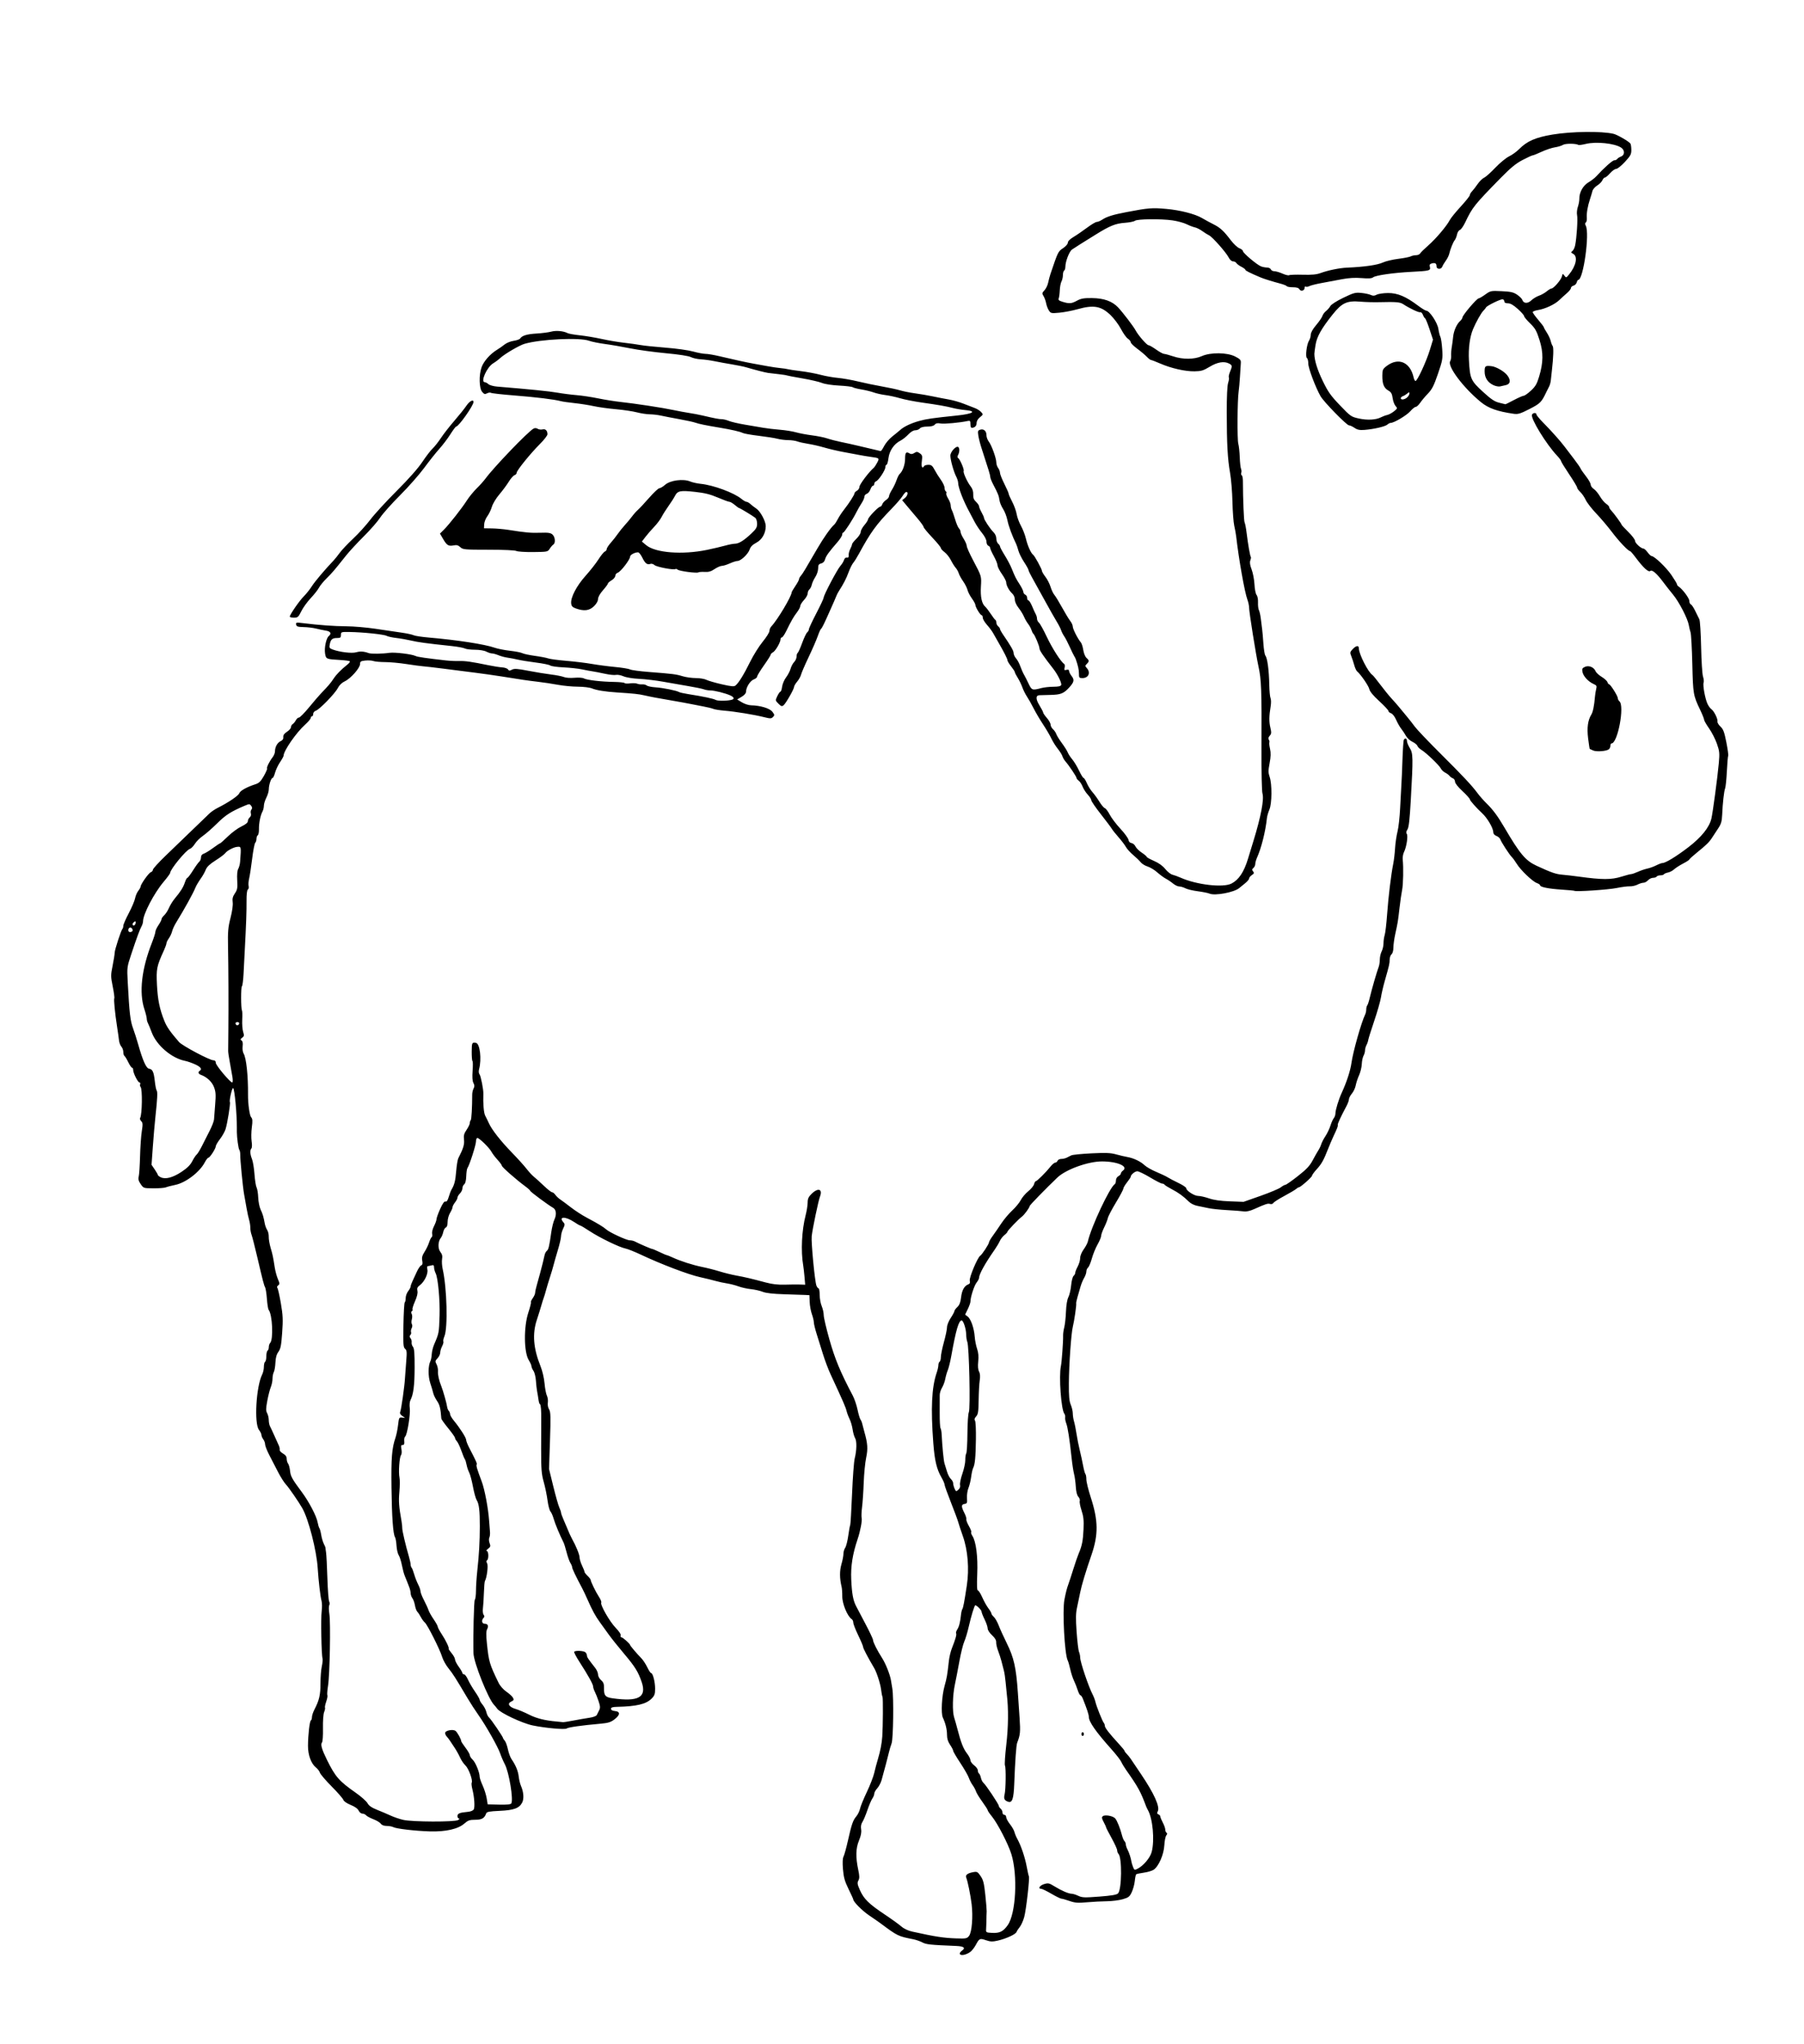 <?xml version="1.0" encoding="UTF-8" standalone="no"?>
<!-- Created with Inkscape (http://www.inkscape.org/) -->

<svg
   xmlns:dc="http://purl.org/dc/elements/1.1/"
   xmlns:cc="http://creativecommons.org/ns#"
   xmlns:rdf="http://www.w3.org/1999/02/22-rdf-syntax-ns#"
   xmlns:svg="http://www.w3.org/2000/svg"
   xmlns="http://www.w3.org/2000/svg"
   xmlns:sodipodi="http://sodipodi.sourceforge.net/DTD/sodipodi-0.dtd"
   xmlns:inkscape="http://www.inkscape.org/namespaces/inkscape"
   id="svg3118"
   version="1.1"
   inkscape:version="0.48.3.1 r9886"
   width="1463"
   height="1658"
   sodipodi:docname="20141003-leanpub-camel.png">
  <defs
     id="defs3122" />
  <sodipodi:namedview
     pagecolor="#ffffff"
     bordercolor="#666666"
     borderopacity="1"
     objecttolerance="10"
     gridtolerance="10"
     guidetolerance="10"
     inkscape:pageopacity="0"
     inkscape:pageshadow="2"
     inkscape:window-width="1680"
     inkscape:window-height="997"
     id="namedview3120"
     showgrid="false"
     inkscape:zoom="0.47828709"
     inkscape:cx="731.5"
     inkscape:cy="829"
     inkscape:window-x="0"
     inkscape:window-y="0"
     inkscape:window-maximized="1"
     inkscape:current-layer="svg3118" />
  <path
     style="fill:#000000"
     d="m 778.501,1585.001 c -0.409,-0.661 0.212,-1.812 1.443,-2.674 3.41,-2.389 1.908,-3.712 -4.511,-3.975 -21.242,-0.87 -24.203,-1.183 -27.49,-2.904 -1.893,-0.992 -5.243,-2.148 -7.443,-2.571 -12.033,-2.308 -12.642,-2.606 -26.5,-12.951 -1.375,-1.026 -5.474,-3.873 -9.109,-6.324 C 699.237,1549.787 692,1542.51 692,1540.638 c 0,-0.316 -1.729,-4.112 -3.842,-8.437 -3.103,-6.35 -3.973,-9.438 -4.525,-16.051 -0.453,-5.43 -0.302,-8.899 0.446,-10.299 0.621,-1.161 2.208,-6.886 3.527,-12.723 3.112,-13.771 4.09,-16.612 6.85,-19.904 1.257,-1.498 2.615,-4.3 3.018,-6.225 0.403,-1.925 2.881,-8 5.505,-13.5 2.624,-5.5 5.328,-12.475 6.009,-15.5 0.681,-3.025 2.058,-8.2 3.06,-11.5 1.844,-6.072 3.083,-12.524 3.454,-18 0.557,-8.209 0.695,-31.371 0.192,-32.185 -0.316,-0.511 -0.831,-3.154 -1.146,-5.872 -0.53,-4.59 -3.539,-13.969 -5.595,-17.443 C 704.012,1344.652 700,1337.013 700,1335.95 c 0,-0.717 -1.8,-5.023 -4,-9.568 -2.2,-4.545 -4,-9.168 -4,-10.273 0,-1.105 -0.562,-2.369 -1.25,-2.809 -3.475,-2.223 -7.75,-12.509 -7.687,-18.494 0.031,-2.918 -0.216,-6.431 -0.549,-7.806 -1.635,-6.763 -1.681,-12.914 -0.136,-18.229 0.892,-3.068 1.622,-6.872 1.622,-8.453 0,-1.581 0.639,-3.786 1.42,-4.9 0.781,-1.115 1.908,-5.536 2.504,-9.825 0.597,-4.289 1.304,-8.153 1.572,-8.586 0.268,-0.434 0.942,-11.75 1.497,-25.148 0.555,-13.398 1.519,-26.384 2.141,-28.859 1.649,-6.558 1.798,-14.191 0.323,-16.583 -0.706,-1.146 -1.607,-4.296 -2.002,-7 -0.395,-2.704 -1.495,-6.492 -2.444,-8.417 -0.95,-1.925 -2.048,-4.834 -2.442,-6.465 -0.789,-3.273 -2.577,-7.378 -13.077,-30.035 -1.784,-3.85 -4.497,-11.05 -6.027,-16 -1.531,-4.95 -3.836,-12.32 -5.124,-16.378 -1.287,-4.058 -2.341,-8.389 -2.341,-9.624 0,-1.236 -0.712,-4.216 -1.582,-6.622 -0.87,-2.407 -1.674,-6.851 -1.787,-9.876 l -0.205,-5.5 -3.463,-0.172 c -1.905,-0.095 -9.538,-0.353 -16.963,-0.573 -9.183,-0.272 -14.779,-0.909 -17.5,-1.992 -2.2,-0.876 -6.519,-1.851 -9.599,-2.168 -3.079,-0.317 -7.579,-1.318 -10,-2.224 -2.421,-0.906 -6.651,-1.995 -9.401,-2.419 -2.75,-0.424 -6.8,-1.297 -9,-1.942 -2.2,-0.644 -8.05,-2.074 -13,-3.178 -9.386,-2.093 -31.207,-10.394 -47.5,-18.07 -5.225,-2.461 -10.933,-4.748 -12.685,-5.081 -4.79,-0.91 -20.891,-8.701 -28.932,-13.998 C 474.473,996.107 470.94,994 470.532,994 c -0.408,0 -2.643,-1.283 -4.966,-2.851 -6.887,-4.648 -12.846,-4.565 -8.761,0.123 1.395,1.6 1.382,2.112 -0.13,5.284 -0.921,1.932 -1.684,4.734 -1.696,6.228 -0.011,1.494 -1.181,6.541 -2.599,11.216 -1.418,4.675 -2.962,10.075 -3.43,12 -0.468,1.925 -1.806,6.425 -2.973,10 -1.167,3.575 -2.59,8.3 -3.163,10.5 -0.573,2.2 -1.389,4.9 -1.814,6 -0.425,1.1 -1.341,4.025 -2.037,6.5 -0.696,2.475 -2.322,7.684 -3.614,11.575 -3.739,11.259 -2.796,23.154 2.966,37.429 1.526,3.781 2.905,9.643 3.294,14 0.368,4.123 1.226,8.621 1.908,9.996 0.682,1.375 1.026,3.912 0.764,5.637 -0.277,1.832 0.145,4.121 1.014,5.5 1.267,2.01 1.375,5.795 0.728,25.363 l -0.761,23 3.429,14 c 1.886,7.7 4.077,15.418 4.869,17.151 0.792,1.733 1.441,3.651 1.441,4.261 0,0.61 0.945,3.242 2.1,5.849 1.155,2.607 2.449,5.639 2.875,6.739 1.124,2.898 2.881,6.771 3.856,8.5 3.203,5.68 6.169,12.929 6.169,15.078 0,1.401 0.9,4.409 2,6.686 1.1,2.277 2,4.564 2,5.083 0,0.519 1.117,2.003 2.483,3.298 1.365,1.295 2.49,2.717 2.5,3.16 0.031,1.448 4.185,9.992 6.724,13.827 1.366,2.064 2.216,4.184 1.889,4.713 -1.038,1.679 6.839,15.471 11.669,20.433 2.845,2.922 4.432,5.349 4.086,6.25 -0.311,0.81 -0.032,1.472 0.619,1.472 1.087,0 7.03,5.298 7.03,6.266 0,0.551 5.801,7.377 9.057,10.657 1.407,1.417 3.584,4.714 4.839,7.327 1.255,2.612 2.657,4.75 3.115,4.75 1.423,0 3.274,7.142 3.274,12.632 0,4.45 -0.437,5.674 -2.912,8.149 -4.431,4.431 -12.225,6.28 -27.873,6.613 -3.73,0.079 -5,0.487 -5,1.606 0,0.961 1.167,1.613 3.25,1.813 4.455,0.429 4.273,3.169 -0.451,6.772 -3.057,2.331 -5.103,2.948 -11.75,3.537 -14.919,1.323 -25.839,2.873 -26.993,3.831 -1.313,1.09 -17.325,-0.344 -27.556,-2.467 -8.532,-1.771 -26.409,-10.198 -28.763,-13.558 -0.705,-1.006 -1.859,-2.414 -2.565,-3.129 -4.685,-4.742 -16.466,-34.258 -16.684,-41.799 -0.386,-13.374 0.34,-42.705 1.075,-43.45 0.515,-0.522 0.945,-3.897 0.954,-7.5 0.01,-3.603 0.486,-10.825 1.058,-16.05 1.425,-13.004 2.028,-23.577 2.053,-36 0.026,-12.677 -0.648,-18.32 -2.54,-21.276 -0.783,-1.223 -2.143,-6.125 -3.023,-10.892 -0.88,-4.768 -2.265,-9.943 -3.077,-11.5 -0.813,-1.557 -1.764,-4.407 -2.113,-6.332 -0.35,-1.925 -0.986,-3.95 -1.413,-4.5 -0.428,-0.55 -1.708,-3.652 -2.844,-6.893 -1.137,-3.241 -2.753,-6.652 -3.592,-7.579 -0.839,-0.927 -1.525,-2.175 -1.525,-2.774 0,-0.599 -2.475,-4.108 -5.5,-7.798 -3.025,-3.69 -5.538,-7.215 -5.584,-7.833 -0.62,-8.299 -1.299,-11.098 -3.466,-14.292 -1.375,-2.026 -2.755,-4.843 -3.067,-6.258 -0.312,-1.415 -1.409,-5.116 -2.439,-8.225 -1.876,-5.663 -1.804,-14.124 0.154,-17.956 0.452,-0.884 0.917,-3.359 1.034,-5.5 0.117,-2.141 0.987,-5.692 1.933,-7.892 3.945,-9.177 3.961,-9.259 4.415,-23.5 0.395,-12.384 -1.26,-30.377 -3.147,-34.2 -0.733,-1.485 -1.332,-3.675 -1.332,-4.867 0,-1.758 -0.424,-2.053 -2.25,-1.563 -1.238,0.332 -2.576,0.609 -2.975,0.617 -0.399,0.01 -0.473,1.276 -0.164,2.818 0.684,3.418 -2.446,9.862 -6.127,12.617 -2.021,1.512 -2.441,2.494 -1.977,4.611 0.388,1.765 -0.282,4.664 -1.951,8.436 -1.398,3.161 -2.312,6.117 -2.033,6.57 0.28,0.453 0.046,1.109 -0.52,1.459 -0.638,0.394 -0.689,1.243 -0.134,2.235 0.492,0.88 0.547,2.814 0.121,4.299 -0.426,1.485 -0.404,3.299 0.048,4.03 0.452,0.732 0.369,2.177 -0.185,3.212 -0.554,1.035 -0.783,2.467 -0.508,3.182 0.274,0.715 0.013,1.786 -0.581,2.38 -0.773,0.773 -0.73,1.501 0.151,2.562 0.677,0.816 1.085,2.34 0.908,3.389 -0.178,1.048 0.305,2.663 1.072,3.587 1.064,1.282 1.384,5.295 1.348,16.904 -0.045,14.558 -0.955,21.631 -3.401,26.417 -0.641,1.254 -0.864,4.039 -0.521,6.5 0.669,4.8 -2.134,21.89 -3.774,23.015 -0.569,0.39 -0.891,2.078 -0.715,3.75 0.238,2.268 -0.093,3.041 -1.302,3.041 -1.312,0 -1.495,0.67 -0.962,3.511 0.367,1.956 0.208,4.06 -0.359,4.75 -1.296,1.578 -2.153,14.036 -1.247,18.128 0.379,1.711 0.345,6.967 -0.075,11.68 -0.688,7.714 -0.395,11.688 1.763,23.931 0.339,1.925 0.592,4.4 0.562,5.5 -0.055,2.024 2.739,13.946 5.359,22.865 0.786,2.676 1.429,5.623 1.429,6.55 0,0.927 0.372,2.113 0.826,2.635 0.454,0.522 1.405,2.975 2.112,5.45 0.707,2.475 2.135,6.136 3.174,8.136 1.039,2 1.889,4.475 1.89,5.5 10e-4,1.025 1.295,4.339 2.876,7.364 1.58,3.025 3.217,6.614 3.637,7.977 0.42,1.362 2.276,4.675 4.124,7.362 1.848,2.687 3.361,5.408 3.361,6.046 0,0.638 1.474,3.4 3.276,6.138 3.35,5.089 6.211,11.113 5.577,11.743 -0.194,0.193 0.884,1.822 2.396,3.62 1.512,1.798 2.75,4.066 2.75,5.041 0,0.975 1.35,3.637 3,5.915 1.65,2.278 3,4.595 3,5.15 0,0.555 0.588,1.009 1.308,1.009 0.719,0 2.151,1.913 3.182,4.25 1.031,2.337 3.592,6.725 5.691,9.75 2.099,3.025 3.817,6.028 3.818,6.673 7.2e-4,0.645 1.068,2.445 2.372,4 1.304,1.555 2.683,4.258 3.064,6.008 0.382,1.75 1.384,3.754 2.228,4.454 1.546,1.283 11.338,15.684 11.338,16.675 0,0.293 0.624,1.243 1.387,2.111 0.763,0.868 1.894,3.993 2.514,6.944 0.62,2.951 1.949,6.551 2.955,8 3.368,4.855 5.322,9.6 5.819,14.134 0.271,2.475 1.088,5.85 1.814,7.5 2.171,4.933 2.575,10.477 0.986,13.549 -2.371,4.586 -6.766,6.199 -18.301,6.719 -8.377,0.377 -10.435,0.773 -10.902,2.099 -1.373,3.894 -3.521,5.134 -8.892,5.134 -4.509,0 -5.841,0.466 -8.83,3.09 -5.067,4.449 -15.202,6.733 -28.095,6.33 -12.003,-0.375 -27.067,-2.143 -29.543,-3.468 -0.979,-0.524 -3.359,-0.953 -5.289,-0.953 -2.261,0 -3.974,-0.652 -4.816,-1.834 -0.719,-1.009 -3.438,-2.642 -6.043,-3.63 -2.605,-0.988 -5.247,-2.413 -5.872,-3.166 -0.625,-0.753 -1.991,-1.37 -3.036,-1.37 -1.044,0 -2.399,-1.097 -3.01,-2.437 -0.709,-1.556 -3.039,-3.22 -6.444,-4.602 -3.147,-1.277 -5.586,-2.96 -5.949,-4.106 -0.339,-1.068 -4.593,-5.952 -9.454,-10.855 -4.861,-4.903 -9.16,-9.929 -9.554,-11.169 -0.394,-1.24 -1.825,-3.128 -3.182,-4.195 -3.914,-3.079 -6.528,-10.182 -6.49,-17.636 0.045,-8.869 1.317,-19.938 2.364,-20.586 0.474,-0.293 0.861,-1.535 0.861,-2.762 0,-1.226 0.927,-4.012 2.061,-6.191 3.82,-7.344 4.86,-11.85 4.845,-21.003 -0.008,-4.956 0.474,-11.189 1.07,-13.851 0.597,-2.662 0.861,-5.575 0.587,-6.474 -0.91,-2.984 -1.448,-32.707 -0.693,-38.273 0.409,-3.012 0.359,-6.8 -0.11,-8.418 -0.932,-3.216 -2.451,-16.192 -3.096,-26.442 -0.907,-14.423 -7.373,-39.645 -12.485,-48.703 -2.768,-4.905 -11.145,-17.056 -13.228,-19.188 -1.402,-1.435 -4.293,-5.984 -6.426,-10.109 -2.133,-4.125 -5.373,-10.404 -7.202,-13.952 -1.828,-3.549 -3.324,-7.4 -3.324,-8.559 0,-1.159 -0.661,-2.98 -1.468,-4.048 -0.807,-1.068 -1.482,-2.668 -1.5,-3.556 -0.018,-0.888 -0.916,-2.739 -1.996,-4.113 -4.051,-5.151 -2.311,-35.275 2.598,-44.972 0.752,-1.485 1.367,-4.271 1.367,-6.191 0,-1.92 0.45,-3.769 1,-4.109 0.55,-0.34 1,-2.365 1,-4.5 0,-2.135 0.45,-4.16 1,-4.5 0.55,-0.34 1,-1.627 1,-2.859 0,-1.233 0.47,-2.711 1.045,-3.286 2.794,-2.794 1.923,-23.022 -1.159,-26.937 -0.469,-0.595 -1.108,-4.576 -1.42,-8.846 -0.312,-4.27 -0.964,-8.508 -1.448,-9.418 -0.997,-1.873 -1.736,-4.725 -6.547,-25.277 -1.883,-8.043 -3.884,-15.834 -4.447,-17.315 -0.563,-1.481 -1.024,-4.093 -1.024,-5.806 0,-1.713 -0.421,-4.496 -0.936,-6.185 -0.515,-1.689 -1.454,-5.996 -2.088,-9.571 -0.633,-3.575 -1.544,-8.694 -2.023,-11.375 -1.046,-5.848 -3.193,-27.915 -3.123,-32.095 0.027,-1.634 -0.329,-3.434 -0.791,-4 -0.703,-0.861 -1.936,-9.883 -1.951,-14.279 -0.002,-0.688 -0.001,-2.263 0.003,-3.5 0.036,-11.526 -1.839,-31.476 -3.027,-32.211 -0.866,-0.535 -3.322,10.233 -2.6,11.401 0.574,0.929 -2.088,17.359 -3.563,21.985 -0.627,1.966 -2.661,5.562 -4.52,7.989 -1.859,2.428 -3.38,5.024 -3.38,5.77 0,1.858 -4.797,9.316 -5.992,9.316 -0.532,0 -1.845,1.688 -2.919,3.75 -4.118,7.913 -15.453,16.574 -23.96,18.308 -3.096,0.631 -6.529,1.526 -7.629,1.989 -1.1,0.463 -5.626,0.816 -10.058,0.785 -8,-0.057 -8.074,-0.081 -10.364,-3.423 -1.73,-2.525 -2.126,-4.058 -1.583,-6.138 0.398,-1.525 0.887,-8.94 1.088,-16.478 0.201,-7.538 0.838,-16.671 1.417,-20.295 0.889,-5.563 0.813,-6.828 -0.483,-8.124 -0.845,-0.845 -1.23,-2.03 -0.857,-2.633 1.62,-2.622 1.92,-23.537 0.359,-25.113 -0.475,-0.48 -0.625,-1.492 -0.334,-2.25 C 113.976,878.62 113.726,878 113.13,878 111.835,878 108,870.385 108,867.812 108,866.815 107.59,866 107.089,866 c -0.501,0 -1.89,-2.023 -3.087,-4.494 -1.197,-2.472 -2.587,-4.749 -3.089,-5.059 C 100.411,856.136 100,854.706 100,853.27 c 0,-1.437 -0.705,-3.391 -1.566,-4.343 -0.861,-0.952 -1.726,-3.237 -1.922,-5.079 C 96.315,842.007 95.628,837.125 94.983,833 93.244,821.88 92.139,810.61 92.697,809.694 c 0.27,-0.443 -0.301,-4.721 -1.268,-9.507 -1.656,-8.191 -1.661,-9.184 -0.094,-16.964 0.916,-4.545 1.668,-9.267 1.672,-10.493 0.007,-2.343 5.213,-18.283 6.339,-19.409 C 99.706,752.961 100,751.861 100,750.876 c 0,-0.985 1.992,-5.567 4.427,-10.183 2.435,-4.616 4.735,-10.039 5.113,-12.052 0.378,-2.012 1.536,-4.738 2.573,-6.058 1.038,-1.319 1.887,-2.84 1.887,-3.378 0,-1.859 6.505,-11.1 8.25,-11.719 0.963,-0.342 1.75,-1.268 1.75,-2.059 0,-0.791 4.556,-5.823 10.125,-11.183 5.569,-5.36 15.356,-14.798 21.75,-20.974 6.394,-6.176 12.752,-12.3 14.13,-13.608 1.378,-1.309 4.303,-3.28 6.5,-4.382 8.647,-4.335 16.746,-9.811 17.52,-11.845 0.806,-2.12 6.056,-5.053 13.162,-7.355 2.921,-0.946 4.336,-2.345 6.816,-6.738 1.721,-3.049 2.893,-5.781 2.603,-6.07 -0.631,-0.631 1.948,-5.836 4.536,-9.157 1.022,-1.312 1.859,-3.428 1.859,-4.703 0,-3.547 1.961,-7.073 4.603,-8.277 1.618,-0.737 2.304,-1.797 2.14,-3.303 -0.17,-1.551 0.722,-2.835 2.969,-4.275 1.766,-1.132 3.229,-2.823 3.25,-3.758 0.021,-0.935 0.648,-2.06 1.393,-2.5 0.745,-0.44 1.886,-1.812 2.535,-3.05 0.65,-1.238 1.8,-2.25 2.556,-2.25 0.756,0 4.432,-3.712 8.168,-8.25 3.736,-4.537 7.939,-9.449 9.34,-10.915 6.608,-6.915 8.051,-8.603 10.496,-12.278 2.478,-3.725 5.99,-7.302 11.453,-11.665 1.321,-1.056 2.125,-2.197 1.786,-2.536 -0.339,-0.339 -3.896,-0.808 -7.903,-1.042 -11.259,-0.657 -11.438,-0.735 -12.169,-5.306 -0.732,-4.577 0.926,-12.383 2.994,-14.1 2.465,-2.045 1.529,-3.795 -2.361,-4.414 -2.062,-0.328 -5.659,-1.081 -7.993,-1.673 -2.334,-0.592 -6.828,-1.132 -9.987,-1.199 -4.793,-0.102 -5.804,-0.436 -6.109,-2.022 -0.338,-1.756 0.078,-1.845 5.487,-1.174 12.914,1.602 25.379,2.505 35.352,2.56 5.775,0.032 16.35,0.942 23.5,2.022 7.15,1.08 16.6,2.473 21,3.095 4.4,0.622 8.844,1.575 9.876,2.117 1.032,0.542 6.657,1.398 12.5,1.902 22.826,1.969 45.29,5.441 53.173,8.218 2.502,0.881 8.159,2.006 12.571,2.5 4.412,0.494 8.909,1.372 9.993,1.952 1.084,0.58 5.707,1.566 10.273,2.192 4.566,0.625 9.404,1.556 10.752,2.068 1.347,0.512 7.942,1.39 14.656,1.952 6.714,0.561 16.031,1.693 20.706,2.514 4.675,0.822 13.125,1.932 18.777,2.467 5.652,0.535 11.13,1.43 12.174,1.988 1.043,0.558 7.894,1.481 15.223,2.051 19.69,1.531 22.005,1.823 27.401,3.46 2.709,0.822 7.536,1.499 10.726,1.505 3.19,0.006 7.015,0.633 8.5,1.393 1.485,0.76 7.087,2.391 12.45,3.623 7.954,1.828 10.03,2.008 11.277,0.973 2.577,-2.139 6.816,-9.019 11.798,-19.151 2.616,-5.32 7.213,-12.669 10.216,-16.333 3.003,-3.663 5.46,-7.598 5.46,-8.744 0,-1.146 0.68,-2.796 1.512,-3.667 C 630.495,502.862 642,483.586 642,480.458 c 0,-0.367 1.35,-2.668 3,-5.113 1.65,-2.445 3,-4.95 3,-5.566 0,-0.617 0.64,-1.832 1.423,-2.7 1.429,-1.585 3.478,-4.969 13.472,-22.25 4.95,-8.559 10.804,-16.848 13.65,-19.329 0.631,-0.55 1.948,-2.575 2.926,-4.5 0.978,-1.925 3.196,-5.3 4.93,-7.5 C 688.579,408.196 693,401.285 693,400.057 c 0,-0.542 0.9,-1.468 2,-2.057 1.1,-0.589 2,-2.032 2,-3.208 0,-1.81 7.725,-12.068 11.517,-15.292 0.647,-0.55 1.936,-2.471 2.864,-4.268 1.902,-3.68 1.902,-3.68 -5.381,-4.681 -2.475,-0.34 -6.525,-1.011 -9,-1.49 -2.475,-0.48 -8.325,-1.576 -13,-2.437 -4.675,-0.861 -11.65,-2.49 -15.5,-3.622 -3.85,-1.132 -9.758,-2.485 -13.129,-3.009 -3.371,-0.523 -7.338,-1.411 -8.815,-1.973 -1.477,-0.562 -4.794,-1.032 -7.371,-1.045 -2.577,-0.013 -6.485,-0.506 -8.685,-1.094 -2.2,-0.589 -9.034,-1.672 -15.188,-2.408 -6.153,-0.735 -12.013,-1.779 -13.022,-2.319 -1.977,-1.058 -9.193,-2.709 -18.79,-4.298 -10.836,-1.795 -16.959,-3.056 -19.668,-4.051 -1.467,-0.539 -7.317,-1.819 -13,-2.843 -5.683,-1.025 -12.357,-2.316 -14.832,-2.869 -2.475,-0.553 -6.543,-1.026 -9.04,-1.05 -2.497,-0.024 -7.222,-0.747 -10.5,-1.606 -3.278,-0.86 -10.91,-1.994 -16.96,-2.521 -6.05,-0.527 -14.15,-1.652 -18,-2.5 -3.85,-0.848 -10.825,-1.948 -15.5,-2.444 -4.675,-0.496 -9.625,-1.199 -11,-1.562 -5.774,-1.522 -19.838,-3.235 -39.073,-4.759 -9.115,-0.723 -17.093,-1.635 -17.729,-2.028 -0.636,-0.393 -2.085,-0.218 -3.22,0.39 -1.714,0.917 -2.389,0.714 -3.987,-1.204 -2.445,-2.932 -2.684,-13.59 -0.448,-19.932 1.691,-4.797 6.999,-10.815 12.457,-14.124 1.925,-1.167 4.74,-3.136 6.255,-4.376 1.515,-1.24 4.784,-2.559 7.265,-2.931 2.481,-0.372 4.841,-1.187 5.245,-1.811 1.568,-2.42 5.493,-3.634 13.256,-4.099 4.443,-0.266 9.863,-0.965 12.044,-1.552 3.962,-1.067 9.862,-0.532 13.209,1.197 0.976,0.504 5.476,1.308 10,1.787 4.524,0.479 12.501,1.816 17.726,2.97 5.225,1.155 13.325,2.525 18,3.045 4.675,0.52 10.75,1.367 13.5,1.881 2.75,0.514 11.9,1.469 20.334,2.123 8.434,0.653 18.441,2.049 22.237,3.101 3.797,1.052 8.357,1.913 10.133,1.913 1.777,0 6.845,0.864 11.263,1.919 11.505,2.749 22.258,5.088 28.032,6.098 2.75,0.481 7.7,1.381 11,2.001 3.3,0.619 7.985,1.312 10.412,1.538 2.426,0.227 5.126,0.628 6,0.892 0.874,0.264 5.601,0.968 10.505,1.565 4.904,0.597 12.104,1.937 16,2.978 3.896,1.041 10.233,2.171 14.083,2.512 3.85,0.34 11.275,1.656 16.5,2.923 5.225,1.267 14,3.092 19.5,4.055 5.5,0.963 12.025,2.371 14.5,3.13 2.475,0.759 7.875,1.836 12,2.394 4.125,0.558 10.65,1.682 14.5,2.499 3.85,0.817 9.7,1.951 13,2.522 3.3,0.57 8.7,2.107 12,3.415 3.3,1.308 7.43,2.911 9.178,3.561 1.748,0.65 3.995,2.086 4.995,3.19 1.768,1.954 1.744,2.066 -0.928,4.196 C 793.014,339.767 792,341.538 792,343.181 792,345.537 790.437,347 787.918,347 787.413,347 787,345.641 787,343.981 c 0,-2.612 -0.303,-2.952 -2.25,-2.519 -6.238,1.385 -19.125,2.559 -22.057,2.009 -2.386,-0.448 -3.69,-0.179 -4.63,0.953 C 757.208,345.454 755.109,346 752,346 c -3.007,0 -5.213,0.551 -6,1.5 -0.685,0.825 -2.367,1.5 -3.738,1.5 -1.545,0 -3.685,1.283 -5.628,3.373 -1.724,1.855 -4.557,4.096 -6.295,4.979 -5.288,2.687 -9.047,8.148 -9.81,14.251 C 720.159,374.572 719.438,377 718.928,377 718.418,377 718,377.877 718,378.95 c 0,2.372 -5.414,10.611 -7.498,11.411 -0.826,0.317 -1.502,1.265 -1.502,2.108 0,0.842 -0.473,1.531 -1.052,1.531 -0.579,0 -1.516,1.332 -2.084,2.959 -0.567,1.628 -1.894,3.233 -2.948,3.567 -1.054,0.335 -1.916,1.415 -1.916,2.401 0,0.986 -1.013,3.318 -2.251,5.183 -1.238,1.864 -3.146,5.19 -4.239,7.39 -2.946,5.927 -9.816,16.5 -10.722,16.5 -0.433,0 -0.788,0.737 -0.788,1.638 0,0.901 -1.688,3.585 -3.75,5.965 -7.238,8.351 -9.419,11.381 -10.145,14.097 -0.469,1.754 -1.61,2.951 -3.169,3.326 -1.995,0.48 -2.437,1.209 -2.44,4.03 -0.002,1.894 -1.032,5.019 -2.289,6.944 -1.257,1.925 -2.546,4.727 -2.866,6.228 -0.32,1.5 -1.202,3.243 -1.961,3.872 -0.759,0.63 -1.382,2.102 -1.384,3.272 -0.003,1.17 -1.353,3.566 -3,5.323 -1.647,1.758 -2.995,3.925 -2.995,4.817 0,0.892 -1.188,3.179 -2.641,5.083 -2.844,3.729 -4.682,6.934 -8.689,15.155 -1.408,2.888 -3.034,5.25 -3.615,5.25 -0.58,0 -1.055,0.661 -1.055,1.469 0,2.422 -4.092,9.509 -6.115,10.592 -1.037,0.555 -1.885,1.434 -1.885,1.954 0,0.52 -2.475,4.438 -5.5,8.708 -3.025,4.27 -5.5,8.352 -5.5,9.072 0,0.72 -1.238,1.752 -2.75,2.293 -2.86,1.023 -6.25,6.44 -6.25,9.987 0,1.228 -1.383,2.809 -3.605,4.12 l -3.605,2.127 3.855,2.334 c 2.121,1.284 5.43,2.365 7.355,2.403 7.635,0.151 15.31,2.476 17.396,5.269 1.81,2.424 1.857,2.847 0.472,4.232 -1.374,1.374 -2.171,1.381 -7.453,0.06 -7.962,-1.991 -23.341,-4.496 -31.914,-5.199 -3.85,-0.316 -7.9,-0.961 -9,-1.435 -1.1,-0.473 -4.7,-1.359 -8,-1.968 -3.3,-0.609 -8.025,-1.53 -10.5,-2.047 -2.475,-0.516 -8.775,-1.672 -14,-2.568 -13.849,-2.375 -17.919,-3.14 -23.5,-4.415 -4.711,-1.077 -8.466,-1.474 -22.25,-2.357 -9.307,-0.596 -16.517,-1.758 -20.122,-3.243 -1.896,-0.781 -6.931,-1.404 -11.5,-1.424 -4.47,-0.019 -11.728,-0.705 -16.128,-1.524 -4.4,-0.819 -11.825,-1.938 -16.5,-2.488 -8.539,-1.003 -12.87,-1.639 -29.5,-4.331 -4.95,-0.801 -14.625,-2.169 -21.5,-3.04 -6.875,-0.871 -18.35,-2.335 -25.5,-3.254 -7.15,-0.919 -14.575,-1.781 -16.5,-1.917 -1.925,-0.136 -8,-0.95 -13.5,-1.81 -5.5,-0.86 -13.233,-1.572 -17.185,-1.583 -3.952,-0.011 -8.227,-0.396 -9.5,-0.857 -1.273,-0.461 -4.228,-0.638 -6.565,-0.395 -3.673,0.383 -4.25,0.763 -4.25,2.801 0,3.18 -7.559,11.773 -12.324,14.008 -2.444,1.147 -4.505,3.129 -5.711,5.493 -2.27,4.449 -14.896,17.457 -17.857,18.396 C 254.922,576.842 254,577.98 254,579.067 254,580.13 253.55,581 253,581 c -0.55,0 -1,0.594 -1,1.32 0,0.726 -2.07,3.18 -4.6,5.454 C 240.24,594.207 230,609.004 230,612.917 c 0,0.541 -1.304,2.918 -2.898,5.283 -1.594,2.365 -3.411,6.213 -4.039,8.55 -0.628,2.337 -1.53,4.25 -2.005,4.25 -1.179,0 -3.059,5.649 -3.059,9.189 0,1.59 -0.9,4.655 -2,6.811 -1.1,2.156 -2,5.093 -2,6.526 0,1.433 -0.529,3.588 -1.175,4.79 -1.671,3.107 -2.929,9.487 -2.828,14.349 0.048,2.291 -0.382,4.455 -0.955,4.809 -0.573,0.354 -1.042,1.652 -1.042,2.885 0,1.233 -0.462,2.703 -1.026,3.267 -0.565,0.565 -1.683,6.392 -2.485,12.95 -0.802,6.558 -1.895,13.724 -2.427,15.924 -0.533,2.2 -0.728,4.963 -0.434,6.141 0.294,1.177 0.019,2.46 -0.611,2.849 -0.728,0.45 -1.12,3.864 -1.076,9.359 0.067,8.162 -0.32,18.917 -1.426,39.651 -0.264,4.95 -0.699,13.465 -0.967,18.922 -0.268,5.457 -0.867,10.182 -1.331,10.5 -0.903,0.618 -0.872,18.198 0.035,19.687 0.298,0.49 0.389,3.815 0.203,7.39 -0.187,3.575 0.145,8.037 0.736,9.917 0.926,2.942 0.814,3.607 -0.802,4.789 -1.518,1.11 -1.616,1.535 -0.51,2.218 0.922,0.57 1.217,2.104 0.904,4.711 -0.26,2.162 0.082,4.746 0.776,5.865 2.17,3.5 3.739,18.154 3.588,33.5 -0.07,7.088 1.261,16.765 2.495,18.141 1.189,1.325 1.3,2.921 0.581,8.293 -0.49,3.659 -0.559,8.77 -0.153,11.359 0.406,2.589 0.332,5.134 -0.165,5.657 -1.297,1.364 -1.114,4.787 0.465,8.678 0.752,1.855 1.658,7.35 2.013,12.212 0.354,4.862 1.124,9.736 1.711,10.832 0.587,1.096 1.181,4.768 1.32,8.161 0.14,3.392 1.012,7.765 1.94,9.717 1.695,3.568 2.388,5.907 3.396,11.45 0.3,1.65 1.172,3.96 1.938,5.134 0.766,1.174 1.337,3.649 1.269,5.5 -0.068,1.851 0.602,5.841 1.489,8.866 1.691,5.764 1.964,7.061 3.367,16 0.475,3.025 1.632,7.291 2.571,9.48 1.516,3.532 1.538,4.105 0.197,5.085 -0.862,0.63 -1.141,1.498 -0.65,2.02 0.473,0.503 1.746,6.09 2.828,12.415 1.679,9.814 1.837,13.333 1.077,24 -0.737,10.339 -1.264,13.013 -3.053,15.467 -1.509,2.07 -2.239,4.702 -2.415,8.709 -0.139,3.158 -0.728,6.631 -1.31,7.718 -0.582,1.087 -1.057,3.525 -1.057,5.419 0,1.894 -0.631,4.961 -1.402,6.816 -0.771,1.855 -2.042,6.826 -2.825,11.047 -1.17,6.308 -1.194,8.089 -0.134,10 0.71,1.279 1.306,3.794 1.325,5.589 0.019,1.795 0.457,4.045 0.972,5 0.515,0.955 2.137,4.436 3.605,7.736 1.468,3.3 3.101,6.925 3.629,8.055 0.528,1.131 0.818,2.647 0.645,3.37 -0.173,0.723 1.035,2.089 2.685,3.036 2.074,1.19 3,2.492 3,4.22 0,1.375 0.504,3.133 1.119,3.909 0.616,0.775 1.337,3.435 1.604,5.91 0.487,4.525 1.603,6.53 9.693,17.42 5.677,7.642 11.757,19.28 12.646,24.209 0.384,2.129 1.039,4.321 1.455,4.871 0.416,0.55 1.086,3.025 1.488,5.5 0.402,2.475 1.362,5.733 2.133,7.239 0.771,1.507 1.373,2.973 1.338,3.258 -0.035,0.285 0.171,1.978 0.459,3.76 0.287,1.783 0.766,11.05 1.063,20.594 0.297,9.544 0.944,18.105 1.436,19.026 0.493,0.921 0.53,2.337 0.082,3.148 -0.448,0.811 -0.412,3.949 0.08,6.974 1.141,7.017 0.368,49.341 -1.064,58.301 -0.598,3.741 -0.842,7.198 -0.542,7.684 0.3,0.485 -0.113,2.795 -0.919,5.132 -0.805,2.337 -1.26,4.579 -1.011,4.982 0.249,0.403 -0.065,2.009 -0.697,3.567 -0.666,1.641 -1.063,7.178 -0.943,13.154 0.121,6.012 -0.228,10.845 -0.835,11.577 -1.273,1.534 -0.088,5.599 4.112,14.103 6.733,13.633 9.833,17.173 23.257,26.565 4.375,3.061 8.686,6.886 9.58,8.5 1.169,2.111 3.427,3.652 8.045,5.489 3.531,1.405 8.445,3.497 10.92,4.65 2.475,1.153 6.975,2.678 10,3.389 7.264,1.708 41.679,1.827 44.5,0.154 1.1,-0.652 1.438,-1.2 0.75,-1.217 -0.688,-0.017 -1.25,-0.922 -1.25,-2.011 0,-2.119 1.799,-2.854 8.39,-3.429 2.282,-0.199 4.268,-1.016 4.806,-1.975 1.055,-1.884 0.488,-10.139 -1.127,-16.429 -0.609,-2.373 -0.844,-4.741 -0.521,-5.263 1.082,-1.751 -2.458,-11.49 -5.068,-13.942 -1.421,-1.335 -3.39,-4.239 -4.377,-6.454 -0.986,-2.215 -2.996,-5.827 -4.466,-8.027 -1.47,-2.2 -3.227,-4.843 -3.905,-5.872 -0.677,-1.03 -1.794,-2.46 -2.482,-3.179 -0.688,-0.718 -1.25,-1.993 -1.25,-2.832 0,-2.041 6.492,-3.284 8.49,-1.625 1.515,1.257 4.51,6.671 4.51,8.153 0,0.461 1.575,2.901 3.5,5.423 1.925,2.522 3.5,5.247 3.5,6.056 0,0.809 1.053,2.462 2.34,3.673 2.313,2.177 5.66,10.373 5.66,13.858 0,0.99 1.09,4.172 2.422,7.072 1.332,2.9 2.795,7.522 3.25,10.272 l 0.828,5 9.203,0.231 c 6.229,0.157 9.439,-0.151 9.934,-0.952 1.869,-3.024 -1.768,-25.175 -5.219,-31.78 -1.293,-2.475 -2.981,-6.39 -3.75,-8.701 -1.753,-5.262 -11.613,-22.697 -17.701,-31.299 -2.53,-3.575 -6.466,-9.65 -8.745,-13.5 -9.898,-16.719 -11.926,-19.902 -15.498,-24.323 -2.078,-2.572 -4.386,-6.714 -5.13,-9.204 -1.79,-5.991 -11.963,-26.206 -14.068,-27.952 -0.911,-0.756 -2.361,-2.736 -3.221,-4.399 -0.86,-1.663 -2.139,-3.599 -2.843,-4.303 -0.703,-0.704 -1.578,-3.046 -1.943,-5.207 -0.365,-2.16 -1.292,-4.757 -2.059,-5.77 -0.768,-1.013 -1.41,-2.833 -1.428,-4.045 -0.018,-1.212 -0.538,-3.462 -1.156,-5 -0.618,-1.538 -1.458,-3.697 -1.866,-4.797 -0.408,-1.1 -1.228,-3.125 -1.823,-4.5 -0.595,-1.375 -1.607,-5.182 -2.248,-8.46 -0.642,-3.278 -1.814,-6.948 -2.605,-8.155 -0.791,-1.207 -1.586,-4.669 -1.766,-7.692 -0.18,-3.023 -0.717,-6.104 -1.192,-6.845 -1.6,-2.494 -2.584,-16.199 -2.898,-40.348 -0.309,-23.76 0.338,-31.914 3.188,-40.169 0.792,-2.293 1.763,-7.018 2.16,-10.5 0.681,-5.984 0.856,-6.316 3.198,-6.054 l 2.478,0.277 -2.317,-1.631 c -1.566,-1.102 -2.089,-2.164 -1.615,-3.277 0.844,-1.979 3.515,-20.826 3.846,-27.146 0.13,-2.475 0.58,-8.574 1.001,-13.552 0.661,-7.82 0.539,-9.24 -0.895,-10.43 -1.457,-1.209 -1.621,-3.573 -1.343,-19.292 0.175,-9.853 0.656,-18.123 1.069,-18.379 0.414,-0.256 0.752,-1.83 0.752,-3.498 0,-1.668 0.9,-4.177 2,-5.576 1.1,-1.399 2,-3.088 2,-3.754 0,-0.666 0.632,-2.518 1.404,-4.115 0.772,-1.597 2.369,-5.063 3.548,-7.703 1.179,-2.64 2.808,-5.054 3.619,-5.366 1.074,-0.412 1.309,-1.456 0.863,-3.836 -0.467,-2.489 -0.02,-4.192 1.872,-7.134 1.367,-2.125 3.015,-5.545 3.663,-7.6 0.648,-2.055 1.596,-3.995 2.108,-4.311 0.512,-0.316 0.689,-1.56 0.393,-2.764 -0.3,-1.223 0.36,-3.937 1.496,-6.15 1.119,-2.179 2.034,-4.724 2.034,-5.657 0,-0.932 1.329,-4.656 2.952,-8.275 2.009,-4.478 3.391,-6.412 4.327,-6.053 0.938,0.36 1.777,-0.834 2.644,-3.763 0.699,-2.36 1.678,-4.965 2.176,-5.79 2.409,-3.99 3.226,-7.169 3.855,-15 0.376,-4.675 1.143,-9.4 1.706,-10.5 4.103,-8.017 5.092,-11.251 4.634,-15.161 -0.391,-3.338 0.026,-4.917 2.109,-7.982 1.428,-2.102 2.597,-4.542 2.597,-5.422 0,-0.881 0.338,-1.939 0.75,-2.351 0.635,-0.635 1.196,-10.313 1.21,-20.865 0.002,-1.53 0.508,-3.724 1.124,-4.875 0.843,-1.575 0.811,-2.671 -0.129,-4.428 -0.848,-1.584 -1.066,-4.754 -0.68,-9.864 0.313,-4.141 0.265,-7.718 -0.108,-7.948 -0.373,-0.23 -0.649,-3.723 -0.613,-7.761 0.063,-7.178 0.212,-7.482 3.433,-6.992 3.225,0.49 4.733,13.239 2.534,21.413 -0.445,1.653 -0.3,3.297 0.361,4.093 1.032,1.244 3.226,12.311 3.101,15.644 -0.304,8.085 0.342,15.775 1.504,17.913 0.773,1.423 2.109,4.162 2.969,6.087 2.36,5.283 9.607,14.522 18.824,24 4.547,4.675 9.829,10.525 11.738,13 1.909,2.475 4.599,5.39 5.977,6.478 1.378,1.088 4.978,4.35 8,7.25 3.022,2.9 6.034,5.272 6.693,5.272 0.66,0 1.868,0.954 2.685,2.12 0.817,1.166 2.605,2.854 3.973,3.75 1.368,0.896 5.242,3.776 8.608,6.399 3.366,2.623 9.141,6.37 12.834,8.326 8.841,4.685 13.672,7.605 15.896,9.611 2.739,2.47 16.44,8.793 19.053,8.793 1.26,0 3.073,0.411 4.028,0.914 3.5,1.843 13.314,6.086 14.077,6.086 0.432,0 3.118,1.125 5.968,2.5 2.85,1.375 5.473,2.5 5.828,2.5 0.355,0 2.495,0.857 4.755,1.904 6.427,2.978 16.455,6.194 24.11,7.733 3.85,0.774 10.144,2.382 13.988,3.575 3.843,1.193 9.918,2.7 13.5,3.349 7.109,1.289 12.538,2.566 24.012,5.649 5.205,1.399 9.948,1.938 15.5,1.764 4.4,-0.138 9.906,-0.185 12.236,-0.104 l 4.236,0.147 -0.534,-6.258 c -0.294,-3.442 -0.767,-7.608 -1.051,-9.258 -2.032,-11.795 -1.215,-28.642 1.988,-41 0.855,-3.3 1.571,-7.824 1.591,-10.054 0.029,-3.247 0.692,-4.69 3.333,-7.25 5.268,-5.106 9.02,-3.766 6.664,2.381 -1.34,3.497 -6.072,26.174 -6.709,32.147 -0.517,4.85 2.514,36.531 3.824,39.978 0.48,1.263 1.27,2.297 1.755,2.297 0.485,0 0.887,2.362 0.893,5.25 0.006,2.888 0.746,6.992 1.643,9.122 0.897,2.13 1.631,5.417 1.631,7.306 0,1.888 2.061,10.721 4.581,19.628 4.567,16.145 8.851,26.446 19.039,45.777 1.328,2.52 3.048,7.608 3.822,11.306 0.774,3.698 1.831,7.261 2.349,7.918 0.518,0.657 1.196,2.319 1.507,3.694 0.311,1.375 1.078,4.3 1.706,6.5 2.652,9.299 2.945,13.624 1.411,20.876 -0.829,3.918 -1.716,12.974 -1.971,20.124 -0.255,7.15 -0.855,16.081 -1.334,19.847 -0.479,3.766 -0.636,7.742 -0.35,8.836 0.558,2.132 -1.093,10.79 -3.301,17.317 -4.033,11.921 -5.622,21.942 -5.15,32.478 0.512,11.422 1.514,17.007 3.87,21.579 0.834,1.619 4.286,8.182 7.67,14.585 3.384,6.403 6.153,12.289 6.153,13.081 0,1.7 3.427,8.511 7.375,14.656 2.866,4.461 6.489,13.608 7.178,18.122 0.21,1.375 0.694,4.3 1.075,6.5 1.24,7.158 0.8,40.854 -0.582,44.584 -0.696,1.879 -1.629,4.991 -2.073,6.916 -0.853,3.704 -4.012,15.648 -6.011,22.73 -0.657,2.326 -2.267,5.387 -3.578,6.801 -1.311,1.415 -2.384,3.349 -2.384,4.298 0,0.949 -0.703,2.73 -1.562,3.957 -0.859,1.227 -2.659,5.456 -4,9.398 -1.341,3.942 -3.162,8.273 -4.047,9.624 -1.077,1.644 -1.421,3.613 -1.042,5.954 0.393,2.422 -0.146,5.226 -1.755,9.118 -2.619,6.338 -2.785,13.367 -0.565,23.86 1.046,4.946 1.067,6.713 0.099,8.521 -1.031,1.927 -0.843,3.132 1.213,7.76 3.189,7.179 7.252,11.194 19.795,19.567 5.696,3.802 11.894,8.262 13.775,9.912 2.151,1.887 5.491,3.458 9.004,4.235 18.508,4.093 25.42,5.165 35.388,5.483 8.275,0.265 8.911,0.138 10.611,-2.111 2.247,-2.971 3.259,-15.582 2.055,-25.608 -0.866,-7.211 -3.221,-18.782 -4.395,-21.59 -0.858,-2.053 1.027,-3.563 5.488,-4.397 3.306,-0.618 3.749,-0.391 6.177,3.16 2.177,3.183 2.819,5.757 3.823,15.326 0.664,6.325 1.157,12.287 1.096,13.25 -0.061,0.963 -0.124,2.538 -0.14,3.5 -0.017,0.963 -0.056,3.325 -0.087,5.25 -0.031,1.925 -0.141,4.625 -0.244,6 -0.174,2.328 0.158,2.518 4.813,2.759 6.187,0.321 9.108,-1.126 12.757,-6.318 6.629,-9.432 8.212,-40.471 2.934,-57.558 -2.52,-8.16 -11.183,-24.948 -15.749,-30.52 -1.893,-2.31 -3.442,-4.598 -3.442,-5.082 0,-0.485 -1.967,-3.585 -4.372,-6.889 -2.404,-3.304 -4.718,-7.098 -5.141,-8.431 -0.423,-1.333 -1.631,-3.589 -2.685,-5.015 -1.054,-1.425 -2.459,-4.134 -3.123,-6.019 -0.664,-1.885 -3.788,-7.322 -6.943,-12.082 -3.155,-4.76 -5.736,-9.171 -5.736,-9.803 0,-0.632 -1.125,-2.804 -2.5,-4.828 -1.74,-2.561 -2.5,-5.03 -2.5,-8.126 0,-4.356 -1.172,-9.195 -3.389,-13.995 -1.618,-3.502 -0.851,-17.485 1.403,-25.593 1.881,-6.766 2.207,-8.664 3.518,-20.477 0.334,-3.013 1.408,-7.513 2.386,-10 3.024,-7.692 4.041,-11.279 3.464,-12.213 -0.305,-0.494 0.126,-1.937 0.959,-3.207 1.473,-2.248 2.375,-5.871 3.038,-12.208 0.179,-1.708 0.659,-3.646 1.067,-4.306 0.722,-1.169 1.593,-5.765 3.618,-19.087 2.044,-13.453 0.834,-28.609 -3.193,-40 -1.653,-4.675 -3.361,-9.85 -3.796,-11.5 -0.435,-1.65 -3.105,-8.846 -5.933,-15.991 C 768.314,1211.364 766,1204.879 766,1204.097 c 0,-0.782 -1.063,-3.261 -2.363,-5.509 -4.024,-6.961 -5.643,-13.717 -6.748,-28.166 -2.14,-27.99 -1.316,-45.234 2.722,-56.955 0.764,-2.218 1.39,-5.004 1.39,-6.191 0,-1.187 0.45,-2.436 1,-2.776 0.55,-0.34 1.006,-2.054 1.012,-3.809 0.007,-1.755 1.132,-7.238 2.5,-12.184 1.368,-4.946 2.49,-10.346 2.492,-12 0.002,-1.664 1.341,-5.017 2.996,-7.507 1.645,-2.475 2.993,-4.984 2.996,-5.576 0.002,-0.592 1.074,-2.081 2.382,-3.309 1.725,-1.621 2.561,-3.795 3.047,-7.924 0.677,-5.76 2.616,-9.229 5.85,-10.467 1.278,-0.489 1.609,-1.34 1.183,-3.038 -0.595,-2.371 6.293,-18.794 8.438,-20.12 1.476,-0.912 7.099,-9.472 7.138,-10.865 0.018,-0.66 1.357,-3 2.974,-5.2 1.617,-2.2 4.748,-6.741 6.956,-10.091 2.208,-3.35 6.234,-8.135 8.946,-10.633 2.712,-2.498 5.819,-6.282 6.905,-8.409 1.086,-2.127 3.818,-5.347 6.071,-7.157 2.253,-1.809 4.375,-4.397 4.714,-5.75 0.34,-1.353 1.007,-2.46 1.483,-2.46 0.98,0 8.155,-7.153 11.907,-11.871 1.369,-1.721 3.071,-3.129 3.781,-3.129 0.711,0 1.551,-0.675 1.868,-1.5 0.317,-0.825 1.659,-1.5 2.982,-1.5 1.324,0 3.3,-0.45 4.393,-1 1.093,-0.55 2.818,-1.411 3.834,-1.913 1.016,-0.502 8.361,-1.232 16.322,-1.623 11.568,-0.567 15.564,-0.404 19.903,0.81 2.986,0.836 7.11,1.81 9.165,2.166 5.079,0.878 10.707,3.558 13.984,6.66 1.496,1.416 5.771,3.85 9.5,5.409 3.729,1.558 7.904,3.55 9.279,4.426 1.375,0.876 5.305,2.937 8.734,4.579 3.428,1.642 6.241,3.526 6.25,4.185 0.028,2.065 6.552,6.301 9.704,6.301 1.649,0 5.605,0.897 8.79,1.992 3.952,1.36 9.322,2.123 16.907,2.402 l 11.115,0.41 13.776,-4.85 c 7.577,-2.668 14.95,-5.774 16.385,-6.902 1.435,-1.129 3.113,-2.052 3.731,-2.052 0.617,0 5.169,-3.177 10.114,-7.061 7.017,-5.509 9.656,-8.311 12.011,-12.75 1.66,-3.129 3.751,-6.814 4.646,-8.189 0.895,-1.375 1.956,-3.625 2.358,-5 0.401,-1.375 1.922,-4.3 3.379,-6.5 1.457,-2.2 3.28,-6.025 4.052,-8.5 0.772,-2.475 1.998,-5.21 2.725,-6.079 0.727,-0.868 1.322,-2.584 1.322,-3.812 0,-2.761 2.585,-11.262 5.049,-16.609 4.056,-8.799 7.081,-18.065 7.953,-24.365 1.262,-9.111 8.044,-33.077 11.143,-39.371 0.47,-0.955 0.855,-2.778 0.855,-4.05 0,-1.272 0.368,-2.741 0.818,-3.264 0.45,-0.522 1.39,-3.425 2.089,-6.45 1.427,-6.176 5.809,-21.289 7.19,-24.797 0.497,-1.263 0.907,-3.963 0.91,-6 0,-2.037 0.678,-4.992 1.5,-6.567 0.822,-1.575 1.494,-4.546 1.494,-6.601 0,-2.055 0.431,-5.041 0.957,-6.636 0.526,-1.595 1.412,-9.199 1.968,-16.899 1.039,-14.394 3.2,-32.177 4.981,-41 0.555,-2.75 1.212,-8.375 1.459,-12.5 0.247,-4.125 1.139,-10.2 1.98,-13.5 0.842,-3.3 1.799,-11.85 2.127,-19 0.328,-7.15 0.776,-15.475 0.994,-18.5 0.219,-3.025 0.623,-12.356 0.898,-20.736 0.275,-8.38 0.782,-15.692 1.127,-16.25 1.057,-1.71 2.509,-1.128 2.509,1.006 0,1.111 1.04,3.698 2.311,5.75 2.692,4.347 2.75,7.356 0.802,42.223 -0.891,15.956 -1.593,22.091 -2.723,23.817 -1.011,1.544 -1.198,2.722 -0.557,3.507 1.203,1.473 -0.156,10.621 -2.182,14.681 -0.802,1.607 -1.29,4.402 -1.085,6.212 0.712,6.287 0.424,20.317 -0.51,24.79 -0.516,2.475 -1.459,9 -2.095,14.5 -1.32,11.422 -1.345,11.573 -3.42,21 -0.848,3.85 -1.541,8.857 -1.541,11.128 0,2.449 -0.61,4.634 -1.5,5.373 -0.825,0.685 -1.511,2.652 -1.524,4.372 -0.024,3.193 -0.333,4.533 -4.062,17.628 -1.175,4.125 -2.523,9.975 -2.997,13 -0.474,3.025 -2.919,11.575 -5.434,19 -2.515,7.425 -4.704,14.404 -4.864,15.509 -0.16,1.105 -0.814,2.988 -1.455,4.184 -0.64,1.196 -1.164,3.134 -1.164,4.306 0,1.172 -0.546,3.114 -1.213,4.316 -0.667,1.201 -1.304,4.262 -1.415,6.802 -0.111,2.54 -1.099,6.59 -2.196,9 -1.097,2.41 -2.317,6.102 -2.71,8.204 -0.394,2.102 -1.784,5.092 -3.091,6.644 -1.306,1.553 -2.397,3.658 -2.423,4.679 -0.026,1.021 -0.892,3.431 -1.923,5.356 -4.59,8.567 -7.367,14.573 -7.143,15.445 0.256,0.992 -0.213,2.22 -3.646,9.555 -1.158,2.475 -3.07,6.975 -4.249,10 -3.478,8.925 -5.278,12.135 -9.215,16.434 -2.048,2.236 -3.735,4.558 -3.75,5.159 -0.028,1.152 -9.354,9.407 -10.627,9.407 -0.408,0 -1.452,0.625 -2.321,1.39 -0.868,0.764 -5.179,3.316 -9.579,5.671 -4.4,2.355 -8.371,4.899 -8.824,5.654 -0.462,0.769 -1.621,1.12 -2.635,0.798 -1.845,-0.585 -3.444,-0.07 -12.879,4.155 -3.498,1.566 -6.428,2.218 -8.5,1.892 -1.739,-0.274 -7.887,-0.75 -13.662,-1.058 -5.775,-0.308 -12.525,-1.021 -15,-1.585 -2.475,-0.564 -6.46,-1.386 -8.855,-1.828 -2.564,-0.473 -5.443,-1.886 -7,-3.436 -4.325,-4.305 -8.331,-7.224 -13.904,-10.129 -2.892,-1.508 -5.506,-3.142 -5.809,-3.632 C 944.13,960.401 943.24,960 942.455,960 c -0.785,0 -5.179,-2.25 -9.764,-5 -4.585,-2.75 -9.247,-5 -10.359,-5 -1.942,0 -5.332,2.82 -5.332,4.435 0,0.428 -1.35,2.482 -3,4.565 -1.65,2.083 -3.009,4.398 -3.02,5.144 -0.011,0.746 -2.727,5.844 -6.037,11.328 -3.309,5.485 -6.242,11.11 -6.516,12.5 -0.275,1.39 -1.608,4.785 -2.963,7.543 -1.355,2.759 -2.464,5.854 -2.464,6.878 0,1.024 -1.306,4.167 -2.902,6.984 -1.596,2.817 -3.678,7.926 -4.627,11.355 -0.949,3.428 -2.343,6.746 -3.098,7.372 -0.755,0.627 -1.375,2.097 -1.377,3.267 -0.002,1.17 -0.808,3.478 -1.791,5.128 -0.983,1.65 -2.294,4.8 -2.914,7 -0.619,2.2 -1.724,6.025 -2.455,8.5 -0.731,2.475 -1.215,4.846 -1.076,5.269 0.342,1.041 -1.587,14.384 -2.708,18.731 -1.345,5.214 -3.126,30.633 -3.225,46 -0.066,10.377 0.291,14.396 1.543,17.372 0.896,2.13 1.63,5.283 1.63,7.007 0,1.724 0.464,4.707 1.031,6.628 0.567,1.921 1.465,6.418 1.995,9.993 0.53,3.575 1.686,9.425 2.57,13 0.883,3.575 2.124,9.276 2.756,12.668 0.633,3.392 1.487,6.505 1.899,6.917 0.412,0.412 0.751,2.361 0.754,4.332 0.003,1.971 1.611,8.533 3.574,14.583 6.157,18.979 6.271,30.275 0.476,47 -4.428,12.779 -7.96,24.518 -9.027,30 -0.642,3.3 -1.783,8.768 -2.534,12.15 -1.079,4.854 -1.159,9.069 -0.383,20 0.541,7.617 1.412,14.884 1.936,16.147 0.524,1.263 0.952,3.346 0.952,4.627 0,3.553 6.785,23.665 10.146,30.076 0.865,1.65 1.879,4.35 2.253,6 0.815,3.592 5.621,15.608 6.78,16.95 0.451,0.522 0.82,1.601 0.82,2.397 0,1.535 3.841,6.468 11.394,14.631 2.533,2.738 4.606,5.293 4.606,5.679 0,0.385 0.787,1.482 1.75,2.438 0.963,0.956 2.425,2.753 3.25,3.994 0.825,1.241 4.636,6.904 8.47,12.584 10.528,15.601 15.371,26.388 13.454,29.97 -0.769,1.436 -0.641,2.029 0.533,2.479 0.849,0.326 1.543,1.113 1.543,1.75 0,0.637 0.9,2.837 2,4.889 1.1,2.052 2,4.607 2,5.676 0,1.069 0.472,2.236 1.049,2.593 0.708,0.438 0.642,1.138 -0.206,2.159 -0.69,0.831 -1.41,4.45 -1.6,8.041 -0.397,7.499 -4.636,17.171 -8.692,19.828 -1.342,0.879 -4.94,1.938 -7.995,2.353 -3.055,0.414 -5.833,1.032 -6.173,1.372 -0.34,0.34 -0.836,2.778 -1.102,5.418 -0.266,2.64 -1.367,6.688 -2.447,8.997 -1.735,3.711 -2.582,4.378 -7.303,5.75 -2.937,0.854 -8.646,1.584 -12.686,1.623 -4.04,0.039 -11.374,0.423 -16.297,0.854 -7.529,0.658 -9.789,0.488 -14.225,-1.071 -2.901,-1.019 -5.855,-1.853 -6.565,-1.853 -0.71,0 -4.371,-1.8 -8.136,-4 -3.765,-2.2 -7.47,-4 -8.234,-4 -2.884,0 -1.238,-2.711 2.305,-3.798 3.371,-1.035 4.113,-0.876 8.479,1.81 5.796,3.566 11.424,5.988 13.915,5.988 1.014,0 3.429,0.756 5.366,1.68 3.123,1.489 5.062,1.562 17.11,0.638 9.921,-0.76 14.01,-1.463 15.152,-2.606 3.034,-3.034 3.32,-29.076 0.352,-32.044 -0.588,-0.588 -1.068,-1.872 -1.068,-2.855 0,-0.983 -2.025,-5.447 -4.5,-9.922 -2.475,-4.474 -4.5,-8.425 -4.5,-8.778 0,-0.354 -0.88,-2.285 -1.956,-4.292 -1.558,-2.906 -1.698,-3.864 -0.687,-4.703 1.702,-1.412 8.192,-0.275 10.022,1.756 1.532,1.7 4.153,8.238 5.611,13.998 0.47,1.855 1.339,3.857 1.932,4.45 0.593,0.593 1.081,1.775 1.084,2.628 0.003,0.853 0.609,2.705 1.346,4.117 1.357,2.601 2.847,7.196 3.22,9.933 0.112,0.825 0.699,2.752 1.304,4.282 1.056,2.671 1.21,2.724 3.862,1.332 4.716,-2.475 10.023,-8.836 11.251,-13.487 2.512,-9.516 0.892,-27.153 -3.135,-34.128 -0.476,-0.825 -1.116,-2.175 -1.423,-3 -4.378,-11.801 -6.513,-15.681 -16.239,-29.5 -1.548,-2.2 -3.299,-5.125 -3.889,-6.5 -0.591,-1.375 -4.163,-5.963 -7.938,-10.195 -12.868,-14.425 -18.313,-22.236 -18.347,-26.319 -0.015,-1.797 -1.539,-6.408 -4.868,-14.736 -0.605,-1.512 -1.489,-2.75 -1.964,-2.75 -0.476,0 -1.476,-1.913 -2.223,-4.25 -0.747,-2.337 -2.124,-5.825 -3.062,-7.75 -0.937,-1.925 -2.246,-5.975 -2.909,-9 -0.663,-3.025 -1.612,-6.289 -2.109,-7.253 -2.5,-4.85 -4.411,-40.278 -2.657,-49.247 1.212,-6.193 1.955,-9.099 3.197,-12.5 0.703,-1.925 2.541,-7.55 4.084,-12.5 1.543,-4.95 3.481,-10.568 4.307,-12.485 2.663,-6.18 3.489,-10.332 3.907,-19.638 0.326,-7.263 -0.003,-10.378 -1.613,-15.282 -1.112,-3.388 -1.762,-6.837 -1.444,-7.664 0.318,-0.828 -0.191,-2.354 -1.13,-3.392 -1.115,-1.232 -1.838,-4.082 -2.084,-8.213 -0.207,-3.479 -0.844,-8.126 -1.415,-10.326 -0.571,-2.2 -1.467,-8.05 -1.991,-13 -1.598,-15.091 -3.109,-24.85 -4.336,-28 -0.643,-1.65 -1.033,-3.814 -0.866,-4.81 0.166,-0.995 -0.128,-2.345 -0.654,-3 -2.626,-3.269 -4.591,-30.486 -2.797,-38.735 0.669,-3.075 1.926,-20.438 1.769,-24.432 -0.064,-1.637 0.351,-4.713 0.922,-6.835 0.572,-2.122 1.199,-7.821 1.395,-12.663 0.224,-5.536 0.958,-9.969 1.979,-11.943 0.893,-1.726 1.895,-6.05 2.227,-9.608 0.332,-3.558 1.214,-6.975 1.96,-7.594 0.746,-0.619 1.356,-1.747 1.356,-2.506 0,-0.76 0.9,-3.06 2,-5.113 1.1,-2.052 2,-5.133 2,-6.846 0,-1.835 1.167,-4.726 2.839,-7.034 1.562,-2.156 3.09,-5.036 3.397,-6.4 2.661,-11.835 17.747,-43.998 21.817,-46.513 0.521,-0.322 0.947,-1.668 0.947,-2.991 0,-1.382 0.851,-2.861 2,-3.476 1.1,-0.589 2,-1.567 2,-2.175 0,-0.608 0.787,-1.69 1.75,-2.406 4.565,-3.396 -4.54,-7.364 -16.979,-7.4 -11.294,-0.032 -29.339,6.483 -36.271,13.097 -9.398,8.967 -22.5,22.446 -22.5,23.148 0,1.23 -4.258,7.045 -6.251,8.539 C 825.857,988.969 817,998.212 817,999.063 c 0,0.435 -1.106,1.662 -2.458,2.725 -1.352,1.063 -3.034,3.234 -3.738,4.822 -0.704,1.589 -2.539,4.689 -4.078,6.889 -7.896,11.289 -12.725,20.004 -12.725,22.964 0,0.696 -0.921,2.436 -2.046,3.867 C 790.02,1042.79 787,1052.179 787,1055.733 c 0,0.899 -0.969,3.636 -2.152,6.082 l -2.152,4.446 2.099,1.619 c 2.599,2.005 5.184,9.476 5.692,16.449 0.211,2.894 1.07,7.255 1.91,9.692 1.053,3.057 1.338,6.233 0.919,10.246 -0.405,3.871 -0.182,6.61 0.665,8.193 0.861,1.609 1.038,3.939 0.546,7.208 -0.399,2.657 -0.793,9.846 -0.876,15.976 -0.126,9.388 -0.447,11.474 -2.038,13.231 -1.297,1.433 -1.586,2.483 -0.922,3.354 0.541,0.711 0.87,7.426 0.746,15.269 -0.233,14.794 -0.773,20.349 -2.259,23.235 -0.5,0.971 -1.22,4.203 -1.6,7.183 -0.38,2.98 -1.365,7.03 -2.19,9 -0.824,1.97 -1.361,5.607 -1.193,8.082 0.273,4.015 0.063,4.534 -1.944,4.82 -2.789,0.396 -2.834,2.115 -0.192,7.295 1.132,2.219 1.869,4.564 1.638,5.21 -0.231,0.646 0.697,3.108 2.063,5.471 1.366,2.362 2.202,4.576 1.858,4.92 -0.344,0.344 0.078,1.698 0.937,3.009 2.985,4.556 4.548,16.815 3.955,31.026 -0.381,9.135 -0.218,13.25 0.524,13.25 0.592,0 2.195,2.529 3.561,5.619 1.367,3.091 3.592,7.071 4.945,8.844 1.353,1.774 2.46,3.675 2.46,4.226 0,0.55 0.891,1.807 1.979,2.792 1.088,0.985 2.858,4.092 3.933,6.905 1.075,2.813 4.003,9.259 6.508,14.325 5.859,11.85 7.658,19.869 9.041,40.289 0.317,4.675 0.944,13.877 1.395,20.45 0.773,11.285 0.531,13.779 -1.945,20.05 -0.774,1.96 -1.678,14.597 -2.397,33.5 -0.451,11.872 -1.621,15.414 -4.765,14.432 -3.156,-0.985 -3.919,-2.467 -3.057,-5.932 0.984,-3.952 1.21,-21.583 0.302,-23.5 -0.391,-0.825 0.099,-8.429 1.087,-16.898 1.67,-14.307 1.835,-29.256 0.448,-40.602 -0.269,-2.2 -0.716,-6.7 -0.993,-10 -0.277,-3.3 -0.916,-7.575 -1.419,-9.5 -0.503,-1.925 -1.37,-5.3 -1.926,-7.5 -0.556,-2.2 -1.79,-6.025 -2.743,-8.5 -0.953,-2.475 -1.665,-5.618 -1.582,-6.985 0.102,-1.683 -0.982,-3.522 -3.358,-5.699 -2.021,-1.852 -3.522,-4.189 -3.54,-5.515 -0.017,-1.266 -1.138,-4.551 -2.491,-7.301 -1.353,-2.75 -2.464,-5.603 -2.469,-6.34 -0.008,-1.226 -3.775,-5.049 -5.052,-5.127 -0.712,-0.044 -3.335,8.558 -5.479,17.967 -0.94,4.125 -2.512,9.3 -3.493,11.5 -0.981,2.2 -2.762,9.4 -3.958,16 -1.196,6.6 -2.85,15.15 -3.675,19 -1.83,8.538 -2.113,21.756 -0.566,26.5 0.628,1.925 1.837,6.2 2.686,9.5 2.771,10.761 4.797,15.938 7.687,19.644 1.563,2.004 2.841,4.507 2.841,5.562 0,1.055 1.35,2.916 3,4.136 1.65,1.22 3,3.078 3,4.129 0,1.051 0.415,2.168 0.923,2.482 0.508,0.314 1.212,1.884 1.564,3.49 0.353,1.606 1.277,3.447 2.053,4.091 1.95,1.619 12.459,17.36 12.459,18.663 0,0.582 0.675,1.619 1.5,2.303 0.825,0.685 1.5,2.09 1.5,3.122 0,1.033 0.675,1.878 1.5,1.878 0.825,0 1.5,0.838 1.5,1.863 0,1.024 1.36,3.574 3.023,5.666 1.662,2.092 3.312,4.966 3.665,6.388 0.353,1.421 1.396,3.934 2.317,5.584 2.959,5.303 6.191,14.801 7.592,22.313 0.75,4.022 1.56,7.63 1.799,8.018 0.782,1.265 -2.229,27.531 -3.798,33.136 -0.842,3.007 -2.462,6.607 -3.601,8 -1.138,1.393 -2.317,3.208 -2.619,4.033 -0.697,1.903 -8.314,5.425 -15.118,6.99 -4.343,0.999 -5.989,0.95 -9.614,-0.285 -5.05,-1.721 -5.414,-1.554 -8.292,3.802 -1.18,2.197 -3.205,4.761 -4.5,5.699 -3.207,2.322 -7.463,3.237 -8.353,1.796 z M 464.977,1395.534 c 4.138,-0.806 9.952,-1.819 12.921,-2.25 3.205,-0.466 5.681,-1.394 6.095,-2.284 0.383,-0.825 1.241,-2.546 1.907,-3.825 0.982,-1.886 0.895,-3.276 -0.462,-7.363 -0.92,-2.771 -2.292,-6.224 -3.049,-7.675 -0.757,-1.45 -1.379,-3.36 -1.382,-4.244 -0.007,-1.771 -4.021,-8.995 -11.172,-20.107 -2.566,-3.987 -4.452,-7.596 -4.191,-8.018 0.756,-1.223 7.836,-0.89 9.157,0.431 0.66,0.66 1.2,1.826 1.2,2.592 0,1.297 0.857,2.581 6.75,10.119 1.238,1.583 2.25,3.969 2.25,5.303 0,1.334 1.109,3.389 2.464,4.568 1.978,1.72 2.446,3.038 2.373,6.675 -0.116,5.763 1.122,7.189 6.954,8.013 20.96,2.961 27.775,-0.804 23.636,-13.057 -2.838,-8.401 -5.426,-12.574 -14.32,-23.089 -4.734,-5.596 -10.407,-12.704 -12.607,-15.794 -2.2,-3.09 -5.383,-7.511 -7.072,-9.824 -3.504,-4.797 -6.124,-9.609 -9.912,-18.206 -1.454,-3.3 -3.363,-7.35 -4.241,-9 -5.272,-9.898 -8.269,-16.16 -8.271,-17.285 -0.002,-0.707 -0.645,-2.282 -1.429,-3.5 -0.784,-1.218 -2.158,-5.072 -3.053,-8.563 -0.895,-3.491 -2.009,-7.091 -2.476,-8 -2.844,-5.53 -6.919,-15.297 -7.991,-19.152 -0.688,-2.475 -1.883,-5.212 -2.656,-6.082 -0.773,-0.87 -1.839,-4.92 -2.37,-9 -0.531,-4.08 -1.916,-10.793 -3.078,-14.918 -1.824,-6.476 -2.112,-10.164 -2.102,-27 0.006,-10.725 0.043,-21.075 0.082,-23 0.145,-7.157 -0.305,-13 -1.001,-13 -0.395,0 -0.948,-1.688 -1.229,-3.75 -0.281,-2.062 -0.784,-5.1 -1.116,-6.75 -0.333,-1.65 -0.771,-5.548 -0.975,-8.661 -0.203,-3.114 -1.098,-6.701 -1.989,-7.973 -0.89,-1.271 -1.619,-2.946 -1.619,-3.721 0,-0.775 -0.988,-3.009 -2.196,-4.963 -3.979,-6.439 -4.157,-26.963 -0.334,-38.566 1.429,-4.336 2.371,-8.11 2.094,-8.387 -0.277,-0.277 0.383,-1.749 1.467,-3.271 1.084,-1.522 1.97,-3.513 1.97,-4.425 0,-0.912 0.62,-3.767 1.377,-6.346 0.758,-2.578 1.903,-6.713 2.546,-9.188 0.643,-2.475 1.637,-6.3 2.209,-8.5 0.572,-2.2 1.25,-5.092 1.505,-6.428 0.256,-1.335 1.069,-2.91 1.807,-3.5 1.407,-1.124 1.99,-3.551 3.62,-15.072 0.544,-3.85 1.681,-8.478 2.525,-10.284 1.945,-4.16 1.487,-8.196 -1.091,-9.615 -3.726,-2.051 -18.5,-13.008 -18.5,-13.72 0,-0.389 -1.856,-2.073 -4.125,-3.741 -7.28,-5.354 -18.875,-15.558 -18.88,-16.615 -0.003,-0.563 -1.581,-2.741 -3.507,-4.838 -1.926,-2.097 -4.143,-5.022 -4.925,-6.5 C 396.853,930.958 388.72,923 387.13,923 386.508,923 386,924.314 386,925.92 c 0,2.777 -5.377,19.464 -6.953,21.58 -0.41,0.55 -0.831,3.475 -0.936,6.5 -0.12,3.458 -0.733,5.912 -1.651,6.61 -0.803,0.611 -1.46,2.073 -1.46,3.25 0,1.177 -0.9,3.04 -2,4.14 -1.1,1.1 -2,2.614 -2,3.365 0,0.751 -0.9,2.509 -2,3.908 -1.1,1.398 -2.002,3.147 -2.004,3.885 -0.002,0.738 -0.902,2.816 -2,4.616 -1.118,1.834 -1.996,5.037 -1.996,7.281 0,2.564 -0.518,4.206 -1.439,4.559 -0.791,0.304 -1.741,1.977 -2.111,3.719 -0.37,1.742 -1.236,3.841 -1.926,4.666 -2.365,2.83 -2.571,8.671 -0.403,11.427 1.452,1.845 1.823,3.393 1.389,5.795 -0.325,1.803 -0.087,5.528 0.528,8.278 3.435,15.352 4.249,47.476 1.377,54.356 -0.771,1.846 -1.161,3.745 -0.867,4.221 0.294,0.475 -0.159,2.205 -1.007,3.844 -0.847,1.639 -1.541,3.986 -1.541,5.215 0,1.229 -0.977,3.275 -2.171,4.546 -1.958,2.084 -2.036,2.563 -0.793,4.886 0.758,1.416 1.273,3.961 1.143,5.655 -0.217,2.853 0.814,7.433 2.765,12.277 1.384,3.435 4.338,13.887 4.629,16.376 0.153,1.307 0.761,2.859 1.352,3.45 0.591,0.591 1.074,1.782 1.074,2.647 0,0.865 1.37,3.234 3.045,5.266 4.925,5.975 9.953,13.835 9.987,15.613 0.017,0.907 1.077,3.675 2.354,6.149 5.959,11.543 6.66,13.117 6.185,13.886 -0.536,0.867 0.323,3.756 4.079,13.724 2.413,6.404 5.299,21.691 6.021,31.89 0.233,3.3 0.546,7.35 0.694,9 0.148,1.65 -0.098,3.758 -0.547,4.684 -0.456,0.941 -0.351,2.908 0.237,4.455 0.911,2.397 0.743,3.01 -1.25,4.543 -1.267,0.975 -1.741,1.782 -1.053,1.795 1.505,0.027 1.721,6.613 0.247,7.524 -0.664,0.411 -0.644,1.29 0.061,2.607 0.994,1.858 -0.252,11.679 -1.812,14.277 -0.293,0.487 -0.659,4.762 -0.815,9.5 -0.156,4.738 -0.512,10.403 -0.792,12.59 -0.281,2.195 -0.02,4.566 0.583,5.292 0.794,0.956 0.776,1.633 -0.065,2.474 -1.869,1.869 -1.393,4.758 0.783,4.758 2.667,0 3.523,1.765 2.123,4.38 -0.863,1.612 -0.914,4.683 -0.193,11.655 1.53,14.787 2.129,16.81 9.426,31.809 1.259,2.588 3.843,5.533 6.393,7.288 2.354,1.619 4.754,3.83 5.332,4.911 0.881,1.646 0.645,2.152 -1.444,3.104 -3.514,1.601 -1.785,4.422 3.688,6.017 2.329,0.679 7.159,2.721 10.734,4.538 6.071,3.086 12.967,4.809 22.5,5.621 2.2,0.188 4.44,0.416 4.977,0.509 0.537,0.093 4.362,-0.491 8.5,-1.298 z m 313.594,-191.107 c -0.298,-1.188 0.549,-5.285 1.883,-9.103 1.334,-3.818 2.4,-8.786 2.369,-11.04 -0.031,-2.254 0.323,-4.702 0.786,-5.441 0.463,-0.739 0.891,-8.096 0.95,-16.349 0.059,-8.253 0.57,-15.903 1.135,-17 1.378,-2.676 0.252,-53.864 -1.258,-57.184 -0.453,-0.996 -0.864,-3.836 -0.913,-6.311 -0.086,-4.297 -2.307,-11 -3.645,-11 -2.386,0 -4.637,7.709 -8.409,28.801 -0.817,4.565 -2.086,9.74 -2.82,11.5 -0.734,1.76 -1.669,4.999 -2.076,7.199 -0.407,2.2 -1.591,5.384 -2.63,7.075 -1.039,1.691 -1.871,4.391 -1.848,6 0.023,1.609 0.011,8.031 -0.025,14.272 -0.037,6.241 0.257,11.866 0.653,12.5 0.396,0.634 0.801,2.728 0.901,4.653 0.55,10.648 1.639,21.811 2.342,24 0.442,1.375 1.375,4.406 2.074,6.736 0.699,2.33 2.101,4.987 3.116,5.905 1.015,0.918 1.845,2.479 1.845,3.467 0,0.989 0.524,2.947 1.164,4.352 1.109,2.433 1.253,2.473 3.057,0.841 1.21,-1.095 1.697,-2.492 1.351,-3.874 z M 147.102,950.552 c 4.729,-3.131 7.232,-5.603 8.824,-8.712 1.222,-2.387 2.822,-4.81 3.555,-5.383 0.733,-0.573 2.677,-3.723 4.319,-7 1.642,-3.277 4.479,-8.883 6.304,-12.458 1.825,-3.575 3.384,-7.625 3.463,-9 0.079,-1.375 0.496,-6.823 0.926,-12.107 0.655,-8.051 0.498,-10.349 -0.97,-14.192 -1.66,-4.348 -5.729,-8.12 -10.774,-9.99 -1.936,-0.717 -2.295,-2.257 -0.75,-3.211 2.117,-1.308 0.817,-3.112 -3.75,-5.2 -2.612,-1.195 -6.325,-2.482 -8.25,-2.86 -10.78,-2.118 -22.977,-12.519 -26.901,-22.94 -1.242,-3.3 -2.673,-6.781 -3.179,-7.736 C 119.414,828.809 119,827.195 119,826.179 c 0,-1.017 -0.876,-4.517 -1.947,-7.779 -4.37,-13.313 -2.216,-32.434 6.018,-53.4 1.62,-4.125 2.942,-8.268 2.937,-9.206 -0.004,-0.938 1.117,-3.363 2.492,-5.39 1.375,-2.026 2.5,-4.226 2.5,-4.889 0,-0.663 0.958,-2.063 2.13,-3.11 1.171,-1.048 2.927,-3.751 3.901,-6.008 0.975,-2.257 3.054,-5.632 4.62,-7.5 4.724,-5.633 6.969,-9.203 8.268,-13.147 0.679,-2.062 1.592,-3.75 2.027,-3.75 0.435,0 2.476,-2.687 4.535,-5.971 2.059,-3.284 4.368,-6.489 5.131,-7.122 0.763,-0.633 1.387,-2.191 1.387,-3.461 0,-1.513 0.771,-2.555 2.235,-3.019 1.229,-0.39 4.585,-2.445 7.457,-4.567 2.872,-2.122 5.486,-3.858 5.809,-3.858 0.322,0 3.154,-2.512 6.293,-5.582 3.139,-3.07 8.069,-6.703 10.957,-8.073 3.474,-1.648 5.25,-3.101 5.25,-4.295 0,-0.993 0.685,-2.374 1.523,-3.069 0.899,-0.746 1.275,-2.045 0.917,-3.17 -0.333,-1.049 -0.126,-2.485 0.46,-3.191 0.763,-0.919 0.703,-1.781 -0.213,-3.033 -1.206,-1.649 -1.505,-1.653 -5.233,-0.073 -11.161,4.732 -15.439,7.466 -22.269,14.233 -4.023,3.986 -9.27,8.592 -11.66,10.236 -2.39,1.644 -5.308,4.547 -6.484,6.452 -1.177,1.904 -2.985,3.731 -4.017,4.058 C 150.857,689.498 138,705.175 138,708.031 c 0,0.518 -2.381,3.761 -5.291,7.206 -7.795,9.228 -16.707,26.337 -16.708,32.079 -2.7e-4,0.999 -0.543,2.799 -1.207,4 -1.47,2.662 -3.755,8.863 -8.358,22.684 -3.419,10.266 -3.484,10.757 -2.885,22 1.391,26.134 2.077,31.998 4.499,38.5 1.024,2.75 2.818,8.375 3.986,12.5 3.772,13.318 6.518,19.466 8.855,19.82 2.85,0.431 3.835,2.591 4.667,10.229 0.386,3.548 1.058,6.903 1.492,7.456 0.849,1.082 0.588,6.519 -1.034,21.495 -0.566,5.225 -1.5,16.082 -2.076,24.127 l -1.047,14.626 2.554,3.763 c 1.405,2.07 2.554,4.081 2.554,4.471 0,0.389 1.012,1.217 2.25,1.839 3.812,1.917 9.793,0.4 16.852,-4.274 z M 188.53,873.75 c -0.355,-2.337 -1.288,-7.625 -2.073,-11.75 -0.785,-4.125 -1.422,-8.4 -1.416,-9.5 0.006,-1.1 0.078,-8.975 0.161,-17.5 0.195,-20.2 0.076,-48.814 -0.278,-67 -0.242,-12.446 0.042,-15.764 2.006,-23.424 1.389,-5.418 2.086,-10.427 1.775,-12.751 -0.392,-2.923 0.03,-4.627 1.786,-7.214 1.998,-2.944 2.245,-4.324 1.885,-10.528 -0.266,-4.586 0.033,-7.935 0.835,-9.362 0.687,-1.222 1.366,-3.796 1.508,-5.721 0.941,-12.704 0.988,-12.495 -2.718,-12.062 -2.724,0.318 -7.907,3.091 -9.214,4.931 -0.707,0.995 -4.272,3.689 -7.922,5.988 -4.625,2.912 -7.027,5.158 -7.925,7.411 -0.709,1.778 -2.223,4.573 -3.364,6.212 -2.64,3.789 -4.334,6.617 -5.104,8.521 -1.9,4.694 -8.783,17.151 -15.748,28.5 -1.35,2.2 -2.77,5.323 -3.156,6.939 -0.385,1.616 -1.571,4.161 -2.634,5.654 -1.063,1.493 -1.934,3.291 -1.934,3.995 0,0.704 -0.941,3.334 -2.09,5.846 -5.838,12.753 -6.265,14.885 -5.608,28.001 0.598,11.952 2.165,19.585 5.966,29.065 1.979,4.936 4.585,8.692 11.917,17.181 2.578,2.984 24.842,14.819 27.879,14.819 1.293,0 1.937,0.689 1.937,2.073 0,2.005 11.641,15.897 13.338,15.917 0.461,0.005 0.547,-1.903 0.192,-4.24 z M 194,829.941 C 194,829.423 193.325,829 192.5,829 c -1.546,0 -1.987,1.18 -0.861,2.306 0.799,0.799 2.361,-0.104 2.361,-1.365 z m -86.625,-74.739 c 0.791,-1.279 -1.043,-3.525 -2.263,-2.771 -1.605,0.992 -1.368,3.569 0.329,3.569 0.793,0 1.663,-0.359 1.934,-0.798 z M 110,748.319 c 0,-1.271 -0.278,-1.332 -1.489,-0.328 -0.819,0.68 -1.238,1.642 -0.931,2.139 0.789,1.276 2.42,0.056 2.42,-1.811 z M 593.75,567.479 c 2.043,-0.68 1.433,-2.074 -1.5,-3.426 C 588.27,562.219 579.373,560 575.998,560 c -1.597,0 -3.938,-0.4 -5.201,-0.889 C 569.534,558.622 564,557.47 558.5,556.551 c -5.5,-0.919 -14.725,-2.531 -20.5,-3.583 -5.775,-1.052 -14.55,-2.105 -19.5,-2.34 -5.281,-0.251 -10.608,-1.119 -12.892,-2.101 -2.141,-0.92 -4.883,-1.424 -6.095,-1.12 -1.212,0.304 -5.31,-0.128 -9.108,-0.96 -3.798,-0.832 -8.255,-1.7 -9.905,-1.929 -1.65,-0.229 -5.475,-0.945 -8.5,-1.591 -3.025,-0.646 -9.769,-1.378 -14.987,-1.626 -5.218,-0.248 -10.071,-0.935 -10.785,-1.528 -0.714,-0.592 -5.895,-1.659 -11.513,-2.37 -5.618,-0.711 -12.24,-1.774 -14.715,-2.363 -2.475,-0.589 -6.275,-1.319 -8.444,-1.624 -2.169,-0.305 -5.487,-1.198 -7.372,-1.986 C 402.298,530.645 399.962,530 398.992,530 c -0.97,0 -3.053,-0.672 -4.628,-1.494 -1.653,-0.862 -5.534,-1.496 -9.18,-1.5 -3.474,-0.003 -7.184,-0.471 -8.245,-1.038 -1.061,-0.568 -5.869,-1.454 -10.684,-1.969 -20.906,-2.238 -27.107,-3.073 -32.755,-4.411 -3.3,-0.782 -8.7,-1.729 -12,-2.106 -3.3,-0.376 -6.9,-1.169 -8,-1.762 -2.22,-1.197 -19.162,-2.957 -30,-3.116 -6.824,-0.1 -7,-0.04 -7,2.392 0,2.139 -0.456,2.496 -3.2,2.5 -3.841,0.006 -5.064,1.073 -5.874,5.126 -0.538,2.69 -0.269,3.19 2.231,4.142 5.66,2.156 15.691,3.351 19.258,2.294 3.162,-0.937 6.381,-0.721 10.085,0.676 1.908,0.72 11.207,0.591 16.787,-0.233 4.294,-0.634 18.31,1.073 21.309,2.596 1.462,0.742 8.676,1.797 24.404,3.568 3.3,0.372 8.197,0.599 10.882,0.506 4.937,-0.172 9.989,0.548 23.618,3.366 4.125,0.853 9.212,1.656 11.303,1.785 2.092,0.129 4.2,0.876 4.685,1.661 0.72,1.165 1.305,1.202 3.197,0.199 1.896,-1.005 4.308,-0.844 13.315,0.891 6.05,1.165 14.375,2.527 18.5,3.027 4.125,0.5 8.753,1.418 10.285,2.041 1.587,0.646 5.274,0.907 8.573,0.608 3.183,-0.289 6.588,-0.077 7.566,0.471 2.418,1.353 14.049,2.736 24.217,2.879 4.606,0.065 8.596,0.477 8.867,0.916 0.271,0.439 2.272,0.559 4.445,0.268 2.174,-0.292 4.761,-0.182 5.75,0.244 0.989,0.426 2.834,0.672 4.101,0.547 1.267,-0.125 2.927,0.291 3.69,0.924 0.763,0.633 4.001,1.309 7.197,1.503 5.812,0.352 17.071,2.619 19.036,3.834 0.574,0.355 3.908,1.099 7.409,1.655 12.556,1.992 20.398,3.651 22.301,4.717 1.741,0.976 10.137,0.835 13.314,-0.223 z M 717.035,361.75 c 1.196,-2.337 4.172,-5.825 6.612,-7.75 2.44,-1.925 5.333,-4.303 6.429,-5.284 3.066,-2.746 8.821,-5.466 15.425,-7.291 5.966,-1.649 10.453,-2.293 30.471,-4.378 13.405,-1.396 16.59,-3.615 6.437,-4.486 -2.699,-0.232 -6.933,-0.943 -9.408,-1.581 -5.774,-1.489 -11.851,-2.559 -25.5,-4.49 -6.05,-0.856 -13.925,-2.413 -17.5,-3.46 -3.575,-1.047 -8.966,-2.213 -11.98,-2.592 -3.014,-0.379 -7.289,-1.34 -9.5,-2.135 -2.211,-0.795 -6.705,-1.889 -9.986,-2.431 -3.281,-0.542 -6.431,-1.351 -7,-1.797 -0.569,-0.447 -5.546,-1.048 -11.061,-1.337 -5.808,-0.304 -11.655,-1.205 -13.895,-2.141 -2.128,-0.889 -9.316,-2.556 -15.973,-3.704 -6.657,-1.148 -12.353,-2.24 -12.656,-2.426 -0.303,-0.186 -3.228,-0.632 -6.5,-0.991 -3.272,-0.359 -7.074,-0.804 -8.449,-0.989 -2.395,-0.323 -10.581,-2.419 -18,-4.608 -1.925,-0.568 -7.1,-1.625 -11.5,-2.348 -4.4,-0.724 -10.7,-1.876 -14,-2.561 -3.3,-0.685 -8.31,-1.369 -11.133,-1.521 -2.823,-0.152 -6.465,-0.964 -8.092,-1.806 -1.819,-0.941 -9.662,-2.155 -20.367,-3.154 C 530.334,285.595 517.325,283.813 511,282.529 c -6.325,-1.284 -15.55,-2.874 -20.5,-3.534 -4.95,-0.66 -10.692,-1.826 -12.76,-2.593 -7.606,-2.819 -39.457,-1.311 -52.404,2.482 -4.103,1.202 -16.064,8.2 -19.56,11.444 -1.498,1.39 -4.109,3.346 -5.802,4.346 C 394.834,297.71 389.379,310 393.171,310 c 0.644,0 1.948,0.703 2.897,1.562 0.949,0.859 4.134,1.759 7.079,2 26.218,2.147 42.539,3.791 48.853,4.923 4.125,0.739 11.062,1.633 15.415,1.986 4.354,0.353 12.229,1.531 17.5,2.617 5.271,1.086 13.41,2.392 18.085,2.902 12.095,1.32 34.196,4.693 43,6.564 4.125,0.876 9.975,1.964 13,2.418 3.025,0.453 7.75,1.35 10.5,1.993 10.276,2.402 13.591,3.035 15.892,3.035 1.3,0 3.881,0.633 5.736,1.406 1.855,0.773 7.647,2.124 12.872,3.001 5.225,0.877 11.975,2.027 15,2.555 3.025,0.528 9.1,1.248 13.5,1.599 4.4,0.352 10.25,1.287 13,2.079 2.75,0.792 8.6,1.896 13,2.454 4.4,0.558 10.025,1.703 12.5,2.545 2.475,0.842 7.425,2.119 11,2.836 3.575,0.718 10.325,2.222 15,3.344 10.744,2.578 16.313,3.892 17.18,4.053 0.374,0.07 1.659,-1.786 2.855,-4.124 z M 877,1406.5 c 0,-0.825 0.45,-1.5 1,-1.5 0.55,0 1,0.675 1,1.5 0,0.825 -0.45,1.5 -1,1.5 -0.55,0 -1,-0.675 -1,-1.5 z M 981,724.841 c -1.375,-0.568 -5.727,-1.448 -9.671,-1.955 -3.944,-0.507 -8.444,-1.586 -10,-2.398 -1.556,-0.812 -3.807,-1.478 -5.003,-1.482 -1.195,-0.003 -3.445,-1.068 -5,-2.365 -1.555,-1.298 -4.177,-3.069 -5.827,-3.936 -1.65,-0.867 -4.8,-3.181 -7,-5.142 -2.2,-1.961 -5.718,-4.095 -7.818,-4.743 -2.1,-0.648 -4.63,-2.21 -5.622,-3.471 -0.992,-1.261 -3.73,-3.902 -6.083,-5.868 -2.353,-1.966 -4.999,-4.886 -5.878,-6.488 -0.879,-1.602 -3.567,-5.15 -5.972,-7.884 -2.405,-2.734 -4.88,-5.847 -5.5,-6.918 -0.62,-1.07 -4.613,-6.389 -8.873,-11.819 -4.261,-5.43 -7.748,-10.526 -7.75,-11.325 -0.002,-0.799 -1.282,-2.824 -2.846,-4.5 -1.563,-1.676 -3.453,-4.623 -4.2,-6.548 -0.746,-1.925 -2.167,-4.088 -3.158,-4.807 -0.99,-0.719 -1.8,-1.736 -1.8,-2.26 0,-1.021 -6.108,-10.124 -9.014,-13.433 -0.966,-1.1 -2.051,-2.973 -2.411,-4.162 -0.36,-1.189 -2.046,-3.889 -3.746,-6 -1.7,-2.111 -4.046,-5.863 -5.212,-8.338 -1.166,-2.475 -4.205,-7.65 -6.752,-11.5 -2.547,-3.85 -5.992,-9.7 -7.654,-13 -1.662,-3.3 -4.077,-7.575 -5.367,-9.5 -1.29,-1.925 -2.975,-5.3 -3.745,-7.5 -0.77,-2.2 -2.458,-5.679 -3.75,-7.73 C 824.057,547.718 823,545.643 823,545.157 c 0,-0.485 -1.35,-2.581 -3,-4.657 -1.65,-2.076 -3,-4.321 -3,-4.989 0,-1.162 -2.675,-6.426 -7.628,-15.011 -1.269,-2.2 -3.058,-5.35 -3.976,-7 -0.918,-1.65 -3.182,-4.689 -5.032,-6.753 C 798.514,504.683 797,502.096 797,500.997 797,499.899 796.594,499 796.099,499 795.004,499 791,492.398 791,490.593 c 0,-0.711 -1.274,-3.051 -2.831,-5.201 -1.557,-2.149 -3.155,-5.254 -3.552,-6.9 -0.397,-1.646 -1.987,-4.792 -3.535,-6.992 -1.547,-2.2 -3.151,-5.125 -3.563,-6.5 -0.412,-1.375 -1.547,-3.4 -2.522,-4.5 -0.975,-1.1 -2.727,-3.902 -3.893,-6.226 -1.167,-2.324 -3.467,-5.221 -5.113,-6.438 C 764.346,446.619 763,445.107 763,444.476 c 0,-0.631 -3.15,-4.477 -7,-8.547 -3.85,-4.07 -7,-7.899 -7,-8.509 0,-0.61 -2.138,-3.627 -4.75,-6.705 -2.612,-3.078 -6.523,-7.71 -8.689,-10.293 l -3.939,-4.697 2.189,-1.773 C 736.056,402.134 736.8,399 734.985,399 c -0.558,0 -1.901,1.462 -2.985,3.25 -1.084,1.788 -5.261,6.625 -9.284,10.75 -11.992,12.298 -16.886,19.064 -26.042,36 -1.635,3.025 -3.749,6.4 -4.698,7.5 -0.949,1.1 -2.674,4.585 -3.834,7.744 -1.884,5.129 -3.943,9.116 -7.898,15.294 -0.691,1.079 -1.507,2.637 -1.814,3.462 -0.307,0.825 -1.16,2.85 -1.897,4.5 -0.737,1.65 -2.283,5.138 -3.436,7.75 -4.567,10.349 -6.493,14.274 -7.262,14.8 -0.442,0.302 -1.656,3.002 -2.697,6 -1.041,2.998 -4.358,10.625 -7.37,16.95 -3.012,6.325 -5.767,12.703 -6.122,14.173 -0.355,1.47 -1.77,4.01 -3.145,5.644 -1.375,1.634 -2.5,3.538 -2.5,4.231 0,1.778 -6.603,13.377 -8.521,14.969 -1.358,1.127 -1.977,0.94 -4.187,-1.27 -2.564,-2.564 -2.574,-2.633 -0.896,-6.17 0.934,-1.967 2.067,-3.577 2.519,-3.577 0.452,0 1.065,-1.817 1.363,-4.037 0.298,-2.221 1.751,-5.623 3.229,-7.561 1.478,-1.938 3.123,-5.1 3.655,-7.027 0.532,-1.927 1.838,-4.375 2.903,-5.439 1.064,-1.064 1.935,-3.034 1.935,-4.376 0,-1.343 0.404,-2.69 0.897,-2.995 0.493,-0.305 2.126,-3.924 3.628,-8.043 1.502,-4.119 3.349,-8.001 4.103,-8.627 0.755,-0.626 1.372,-1.753 1.372,-2.504 0,-0.751 2.7,-6.551 6,-12.89 3.3,-6.339 6,-12.118 6,-12.842 0,-2.001 10.974,-22.811 13.531,-25.658 1.235,-1.375 2.554,-3.524 2.933,-4.776 0.417,-1.381 1.347,-2.168 2.362,-2 1.19,0.196 1.609,-0.355 1.448,-1.905 -0.124,-1.2 0.435,-3.45 1.244,-5 0.808,-1.55 1.473,-3.292 1.476,-3.872 0.003,-0.58 1.581,-2.58 3.506,-4.446 1.925,-1.866 3.5,-4.334 3.5,-5.484 0,-1.15 1.332,-3.65 2.959,-5.554 1.628,-1.904 2.978,-4.017 3,-4.695 C 704.012,419.686 712.303,411 713.761,411 c 0.607,0 1.377,-0.86 1.71,-1.911 0.334,-1.051 1.714,-2.636 3.067,-3.523 1.354,-0.887 2.461,-2.286 2.461,-3.109 0,-0.823 1.057,-3.175 2.349,-5.227 1.292,-2.052 2.959,-5.53 3.704,-7.73 0.745,-2.2 1.869,-4.45 2.497,-5 2.494,-2.183 4.45,-7.656 4.45,-12.45 0,-5.126 0.876,-6.047 3.918,-4.121 0.908,0.575 2.185,0.395 3.55,-0.499 1.85,-1.212 2.438,-1.183 4.443,0.222 2.059,1.442 2.241,2.148 1.665,6.484 -0.601,4.531 0.342,6.425 1.923,3.866 0.34,-0.55 1.896,-1 3.458,-1 2.293,0 3.236,0.761 4.9,3.952 1.133,2.174 3.428,5.841 5.101,8.15 1.673,2.309 3.041,5.229 3.041,6.489 0,1.26 0.457,2.574 1.016,2.919 0.559,0.345 0.752,1.055 0.43,1.577 -0.323,0.522 0.345,2.457 1.484,4.299 1.139,1.842 2.07,4.315 2.07,5.495 0,1.18 0.424,2.927 0.941,3.882 0.518,0.955 1.718,4.367 2.667,7.582 0.949,3.215 2.325,6.445 3.059,7.179 0.733,0.733 1.333,2.049 1.333,2.924 0,0.875 1.125,3.373 2.5,5.552 1.375,2.178 2.5,4.793 2.5,5.81 0,1.018 2.242,6.089 4.983,11.27 7.096,13.413 7.016,13.148 6.507,21.673 -0.493,8.249 0.676,13.796 3.423,16.247 0.925,0.825 3.01,3.525 4.634,6 1.624,2.475 3.291,4.65 3.703,4.833 0.412,0.183 0.75,1.141 0.75,2.128 0,0.987 0.675,2.354 1.5,3.039 0.825,0.685 1.5,1.658 1.5,2.163 0,0.505 0.833,2.137 1.851,3.628 6.915,10.122 9.149,13.983 9.149,15.815 0,1.149 0.85,3.068 1.889,4.266 1.039,1.198 2.43,3.629 3.091,5.403 1.478,3.966 2.726,6.756 3.9,8.725 0.492,0.825 1.963,3.75 3.268,6.5 2.564,5.401 2.971,5.543 10.351,3.6 2.2,-0.579 6.602,-1.063 9.781,-1.077 4.035,-0.017 5.945,-0.45 6.322,-1.434 0.593,-1.546 -2.838,-8.55 -6.448,-13.162 C 846.236,532.309 843,527.547 843,526.007 c 0,-1.943 -3.868,-11.22 -5.007,-12.007 -0.398,-0.275 -1.071,-1.625 -1.496,-3 -0.425,-1.375 -1.651,-3.625 -2.726,-5 -1.074,-1.375 -2.581,-4.002 -3.348,-5.838 -0.767,-1.836 -2.751,-5.051 -4.409,-7.144 C 824.203,490.731 823,488.035 823,486.261 c 0,-1.729 -0.871,-3.739 -2.102,-4.854 C 818.339,479.092 816,474.741 816,472.296 c 0,-0.992 -1.575,-4.018 -3.5,-6.726 -1.925,-2.708 -3.508,-5.856 -3.518,-6.997 -0.01,-1.141 -1.36,-4.508 -3,-7.484 C 804.342,448.115 803,445.125 803,444.447 c 0,-0.678 -0.675,-1.492 -1.5,-1.809 -0.825,-0.317 -1.5,-1.781 -1.5,-3.254 0,-1.598 -1.461,-4.462 -3.624,-7.101 -1.993,-2.432 -4.712,-6.529 -6.041,-9.103 -1.33,-2.574 -3.153,-6.031 -4.052,-7.681 -5.142,-9.437 -9.202,-19.955 -9.264,-24 -0.017,-1.1 -0.702,-3.287 -1.522,-4.859 -2.091,-4.009 -4.759,-13.577 -4.762,-17.077 -0.003,-3.079 4.552,-8.123 6.338,-7.019 1.221,0.755 1.182,4.111 -0.075,6.46 -0.688,1.286 -0.662,2.084 0.083,2.544 1.442,0.891 5.062,9.412 4.431,10.432 -0.674,1.09 2.917,9.021 5.665,12.515 1.503,1.911 2.187,4.057 2.087,6.552 -0.11,2.764 0.475,4.296 2.294,6.005 1.343,1.262 2.442,2.877 2.442,3.59 0,0.712 0.9,2.898 2,4.856 1.1,1.958 2,4.007 2,4.552 0,1.432 5.066,9.069 7.729,11.65 1.342,1.301 2.271,3.399 2.271,5.128 0,1.609 0.675,3.486 1.5,4.17 0.825,0.685 1.5,1.704 1.5,2.264 0,0.561 1.706,3.768 3.792,7.128 2.086,3.359 4.61,8.133 5.609,10.608 2.813,6.964 3.423,8.178 6.536,13 1.598,2.475 2.941,5.239 2.984,6.143 0.043,0.904 0.754,1.902 1.579,2.219 0.825,0.317 1.5,1.49 1.5,2.607 0,1.117 0.466,2.031 1.036,2.031 0.57,0 1.919,2.138 3,4.75 1.08,2.612 2.414,5.531 2.964,6.486 0.55,0.955 1,2.587 1,3.628 0,1.04 0.701,2.473 1.558,3.184 0.857,0.711 3.72,5.877 6.363,11.48 4.369,9.262 11.477,20.364 14.06,21.96 0.564,0.349 0.758,1.7 0.431,3.003 -0.509,2.026 -0.292,2.29 1.496,1.822 1.426,-0.373 2.091,-0.076 2.091,0.935 0,0.815 0.931,2.665 2.069,4.112 2.414,3.068 2.021,4.893 -2.005,9.308 -4.394,4.818 -6.897,5.81 -15.064,5.97 -4.125,0.081 -8.239,0.195 -9.143,0.254 -3.011,0.197 -2.963,3.213 0.129,8.24 1.657,2.694 3.014,5.325 3.014,5.848 0,0.523 1.35,2.488 3,4.367 1.65,1.879 3,4.3 3,5.38 0,1.08 0.889,2.767 1.974,3.75 1.086,0.983 2.275,2.733 2.642,3.89 0.367,1.157 2.411,4.464 4.543,7.349 2.132,2.885 4.273,6.293 4.76,7.572 0.486,1.279 2.125,3.8 3.642,5.603 1.517,1.803 4.017,5.94 5.556,9.194 1.539,3.254 3.18,5.916 3.648,5.916 0.468,0 1.67,1.913 2.673,4.25 1.003,2.337 3.04,5.6 4.528,7.25 1.488,1.65 4.016,5.141 5.619,7.757 1.603,2.616 3.59,4.974 4.415,5.24 0.825,0.265 2.606,2.625 3.958,5.243 1.352,2.618 5.254,7.769 8.672,11.446 3.418,3.677 6.361,7.727 6.542,9 0.206,1.457 1.111,2.426 2.441,2.615 1.162,0.166 2.607,1.385 3.21,2.709 0.603,1.324 2.915,3.611 5.137,5.081 2.222,1.47 4.04,3.005 4.04,3.41 0,0.405 2.652,1.886 5.892,3.292 3.845,1.668 7.007,3.942 9.101,6.548 1.764,2.196 4.4,4.281 5.858,4.634 1.457,0.353 4.449,1.443 6.649,2.422 12.995,5.782 34.443,8.252 41.219,4.748 5.941,-3.072 10.093,-9.306 13.385,-20.098 1.686,-5.526 3.687,-12.072 4.449,-14.547 6,-19.509 8.708,-33.688 7.311,-38.275 -0.575,-1.887 -0.918,-17.336 -0.828,-37.225 0.213,-47.005 -0.091,-55.206 -2.446,-66 -2.07,-9.481 -7.589,-44.129 -7.589,-47.637 0,-1.552 -0.63,-4.519 -1.399,-6.592 -2.238,-6.031 -6.924,-32.463 -9.102,-51.348 -0.227,-1.968 -0.922,-5.793 -1.545,-8.5 -0.623,-2.707 -1.28,-11.447 -1.46,-19.422 -0.18,-7.975 -1.047,-18.539 -1.927,-23.475 -1.999,-11.219 -2.668,-23.447 -2.695,-49.283 -0.013,-12.598 0.412,-21.571 1.125,-23.73 0.63,-1.91 0.892,-3.884 0.582,-4.386 -0.31,-0.502 0.108,-2.522 0.929,-4.487 1.96,-4.69 1.895,-5.353 -0.657,-6.719 -4.019,-2.151 -9.526,-1.261 -15.805,2.554 -5.048,3.067 -6.857,3.614 -12.244,3.706 -7.638,0.13 -18.962,-2.435 -27.88,-6.316 -3.619,-1.575 -6.994,-2.871 -7.5,-2.881 -0.506,-0.009 -2.045,-1.203 -3.42,-2.652 -1.375,-1.449 -4.862,-4.381 -7.75,-6.514 -2.888,-2.134 -5.25,-4.489 -5.25,-5.233 0,-0.744 -1.029,-2.027 -2.286,-2.851 -1.257,-0.824 -3.784,-4.363 -5.616,-7.865 -1.832,-3.502 -5.627,-8.575 -8.435,-11.272 -7.692,-7.392 -13.737,-8.471 -26.79,-4.786 -4.195,1.185 -10.783,2.447 -14.64,2.806 -6.669,0.62 -7.091,0.532 -8.608,-1.784 -0.878,-1.34 -1.882,-3.987 -2.232,-5.883 -0.35,-1.896 -1.295,-4.503 -2.1,-5.793 -1.335,-2.14 -1.27,-2.551 0.746,-4.697 1.215,-1.294 2.56,-4.064 2.987,-6.155 0.428,-2.092 1.271,-5.265 1.875,-7.053 6.13,-18.144 6.202,-18.29 10.244,-20.965 2.215,-1.466 3.854,-3.355 3.854,-4.442 0,-1.182 1.714,-2.914 4.572,-4.617 2.515,-1.499 7.431,-4.863 10.925,-7.475 3.494,-2.612 7.078,-4.75 7.963,-4.75 0.886,0 2.812,-0.787 4.28,-1.749 3.969,-2.6 8.65,-4.068 19.76,-6.194 17.816,-3.41 20.806,-3.648 32.5,-2.596 11.043,0.994 23.141,4.086 28.652,7.322 2.666,1.566 6.947,3.891 9.511,5.166 5.366,2.668 8.319,5.391 14.025,12.937 2.24,2.962 5.365,5.874 6.943,6.469 1.578,0.596 2.869,1.643 2.869,2.327 0,1.533 11.4,11.138 14.715,12.399 1.328,0.505 3.525,0.918 4.881,0.918 1.356,0 2.725,0.675 3.042,1.5 0.317,0.825 1.603,1.5 2.859,1.5 1.256,0 4.226,0.869 6.599,1.932 2.373,1.063 4.785,1.64 5.359,1.283 0.574,-0.357 5.544,-0.525 11.044,-0.373 7.377,0.204 11.181,-0.158 14.5,-1.377 6.033,-2.216 15.383,-4.121 21.5,-4.381 14.05,-0.598 24.628,-2.125 29.079,-4.197 2.244,-1.045 7.829,-2.37 12.412,-2.944 4.583,-0.575 9.13,-1.472 10.105,-1.993 0.975,-0.522 2.905,-0.949 4.288,-0.949 1.384,0 2.876,-0.639 3.316,-1.421 0.44,-0.781 3.406,-3.7 6.591,-6.485 6.191,-5.414 14.885,-15.674 17.45,-20.594 0.86,-1.65 4.87,-6.595 8.911,-10.988 4.041,-4.394 7.347,-8.556 7.347,-9.25 0,-0.694 0.787,-2.064 1.75,-3.045 0.963,-0.981 3.004,-3.616 4.536,-5.856 1.532,-2.24 3.901,-4.58 5.262,-5.201 1.362,-0.621 5.476,-4.284 9.143,-8.142 3.667,-3.857 8.686,-7.991 11.153,-9.185 2.467,-1.194 6.099,-3.807 8.071,-5.805 6.483,-6.571 13.315,-9.564 27.102,-11.876 15.41,-2.584 39.887,-2.89 49.483,-0.619 3.117,0.738 12.451,6.13 13.735,7.934 0.404,0.568 0.742,2.873 0.75,5.122 0.013,3.556 -0.669,4.828 -5.235,9.758 -2.888,3.118 -6.076,5.665 -7.085,5.661 -1.01,-0.004 -3.23,1.567 -4.934,3.492 -1.704,1.925 -3.584,3.5 -4.178,3.5 -0.593,0 -1.523,1.008 -2.066,2.241 -0.543,1.232 -2.446,3.145 -4.23,4.25 -1.784,1.105 -3.514,3.134 -3.845,4.509 -0.331,1.375 -1.206,4.3 -1.943,6.5 -1.903,5.675 -2.898,11.487 -2.596,15.15 0.143,1.732 -0.221,3.447 -0.809,3.811 -0.747,0.462 -0.756,1.247 -0.03,2.604 3.293,6.152 -1.956,43.936 -6.103,43.936 -0.384,0 -0.942,0.933 -1.241,2.074 -0.298,1.141 -1.476,2.318 -2.617,2.617 -1.141,0.298 -2.074,1.161 -2.074,1.918 0,0.757 -1.448,2.617 -3.218,4.133 -1.77,1.517 -4.58,4.07 -6.244,5.675 -3.628,3.498 -11.441,7.15 -17.288,8.082 -2.337,0.372 -4.25,1.128 -4.25,1.68 0,0.551 2.025,3.373 4.5,6.27 2.475,2.897 4.5,5.566 4.5,5.931 0,0.365 1.098,2.341 2.439,4.392 1.342,2.051 2.754,5.079 3.138,6.729 0.384,1.65 1.105,3.518 1.601,4.151 0.864,1.102 0.612,9.179 -0.619,19.849 -0.317,2.75 -0.709,6.35 -0.87,8 -0.161,1.65 -0.784,3.9 -1.384,5 -0.6,1.1 -1.619,3.125 -2.265,4.5 -3.861,8.219 -4.938,9.303 -13.668,13.761 -7.484,3.822 -9.313,4.374 -12.802,3.865 -13.331,-1.945 -20.47,-4.487 -26.552,-9.455 -14.371,-11.737 -27.514,-29.289 -24.909,-33.263 0.508,-0.774 0.84,-2.758 0.739,-4.408 -0.101,-1.65 0.129,-4.8 0.511,-7 0.382,-2.2 0.874,-5.888 1.094,-8.195 0.465,-4.879 2.865,-10.379 5.616,-12.869 1.061,-0.96 1.929,-2.254 1.929,-2.876 0,-1.822 11.657,-15.56 13.203,-15.56 0.534,0 2.929,-1.406 5.322,-3.125 4.248,-3.05 4.567,-3.115 13.314,-2.697 7.425,0.355 9.58,0.848 12.563,2.875 1.98,1.346 3.848,3.211 4.15,4.146 0.984,3.041 4.383,3.237 7.319,0.424 1.476,-1.415 4.247,-3.105 6.156,-3.757 1.909,-0.652 4.744,-2.238 6.298,-3.525 1.555,-1.287 3.302,-2.34 3.882,-2.34 1.724,0 7.736,-6.931 8.438,-9.727 0.624,-2.486 0.706,-2.513 2.07,-0.681 1.367,1.837 1.51,1.797 3.849,-1.092 5.696,-7.035 7.161,-14.506 3.255,-16.596 -1.897,-1.015 -1.981,-1.312 -0.65,-2.286 0.842,-0.615 1.853,-2.694 2.248,-4.618 1.261,-6.144 2.239,-21.394 1.571,-24.5 -0.355,-1.65 -0.077,-4.661 0.618,-6.691 0.694,-2.03 1.238,-4.955 1.207,-6.5 -0.102,-5.203 2.966,-10.78 7.362,-13.382 2.256,-1.335 5.051,-3.469 6.212,-4.742 6.408,-7.026 13.321,-13.184 14.802,-13.184 0.93,-2.1e-4 1.986,-0.478 2.347,-1.062 0.361,-0.584 1.738,-1.473 3.059,-1.975 3.186,-1.211 3.219,-5.199 0.06,-7.268 -5.275,-3.456 -20.179,-5.017 -28.488,-2.983 -2.932,0.718 -5.677,1.091 -6.1,0.83 -2.001,-1.236 -10.554,-1.274 -12.482,-0.054 -1.148,0.726 -4.112,1.629 -6.587,2.008 -2.475,0.378 -7.314,1.996 -10.753,3.596 -3.439,1.6 -6.703,2.908 -7.254,2.908 -0.551,0 -4.228,1.688 -8.171,3.75 -5.47,2.861 -9.676,6.309 -17.746,14.547 -21.409,21.855 -23.022,23.871 -28.751,35.949 -1.499,3.16 -3.482,5.986 -4.407,6.28 -0.924,0.293 -1.962,1.94 -2.306,3.658 -0.344,1.719 -1.171,3.783 -1.838,4.587 -1.323,1.595 -3.603,7.27 -4.511,11.229 -0.315,1.375 -1.562,3.85 -2.771,5.5 -1.209,1.65 -2.475,3.788 -2.814,4.75 -0.865,2.454 -4.679,2.298 -4.679,-0.191 0,-2.446 -1.067,-3.116 -3.817,-2.397 -1.688,0.441 -2.034,1.082 -1.576,2.908 0.732,2.917 -0.255,3.173 -15.107,3.927 -14.293,0.726 -28.995,2.838 -30.93,4.444 -1.108,0.919 -3.676,1.091 -9.3,0.624 -5.415,-0.45 -10.347,-0.156 -16.27,0.972 -4.675,0.89 -12.035,2.267 -16.355,3.061 -4.32,0.794 -8.717,1.905 -9.771,2.469 -1.054,0.564 -2.356,0.753 -2.895,0.42 -0.539,-0.333 -0.979,0.11 -0.979,0.985 0,2.309 -3.058,3.175 -4.173,1.182 -0.642,-1.148 -2.271,-1.654 -5.317,-1.654 -2.415,0 -4.631,-0.388 -4.925,-0.863 -0.293,-0.475 -2.682,-1.43 -5.309,-2.124 -6.122,-1.616 -13.22,-3.824 -15.776,-4.905 -8.932,-3.78 -12.5,-5.565 -12.5,-6.253 0,-0.442 -1.462,-1.551 -3.25,-2.465 -1.788,-0.914 -3.61,-2.275 -4.05,-3.026 -0.44,-0.75 -1.666,-1.365 -2.724,-1.365 -1.161,0 -2.59,-1.29 -3.602,-3.25 -2.163,-4.191 -13.273,-16.716 -15.874,-17.895 -1.1,-0.499 -3.548,-2.033 -5.441,-3.41 -1.892,-1.377 -4.592,-2.734 -6,-3.016 -1.408,-0.282 -4.447,-1.443 -6.754,-2.581 -2.307,-1.138 -7.482,-2.539 -11.5,-3.113 -9.489,-1.357 -28.622,-1.133 -30.417,0.357 -0.753,0.625 -4.411,1.355 -8.129,1.623 -7.615,0.548 -12.205,2.406 -23.76,9.62 -4.4,2.747 -10.025,6.25 -12.5,7.785 -2.475,1.535 -5.453,3.461 -6.617,4.282 -2.234,1.574 -5.383,9.749 -5.383,13.977 0,1.377 -0.45,2.781 -1,3.121 -0.55,0.34 -1,1.971 -1,3.625 0,1.654 -0.524,3.986 -1.165,5.183 -0.641,1.197 -1.258,4.43 -1.371,7.184 -0.113,2.754 -0.508,5.718 -0.877,6.587 -0.509,1.2 0.269,1.861 3.237,2.75 5.435,1.628 7.124,1.485 11.69,-0.989 3.215,-1.743 5.561,-2.142 12.144,-2.067 9.546,0.109 16.383,2.557 21.07,7.544 3.94,4.191 12.599,15.548 14.255,18.695 2.07,3.936 9.079,11.988 10.434,11.988 0.677,0 3.446,1.575 6.154,3.5 2.708,1.925 5.599,3.511 6.426,3.525 0.827,0.013 4.161,0.914 7.408,2 7.959,2.663 17.033,2.596 23.262,-0.172 7.226,-3.21 20.555,-3.044 27.083,0.338 4.154,2.152 4.723,2.828 4.537,5.385 -0.117,1.608 -0.426,6.524 -0.687,10.924 -0.26,4.4 -0.741,9.8 -1.069,12 -1.038,6.97 -1.257,38.858 -0.291,42.381 0.51,1.859 1.045,6.809 1.189,11 0.144,4.191 0.605,8.407 1.024,9.369 0.419,0.963 0.509,2.411 0.199,3.218 -0.31,0.807 -0.145,1.727 0.367,2.043 0.512,0.316 0.938,2.243 0.947,4.282 0.07,15.606 0.783,32.989 1.392,33.976 0.405,0.655 1.136,4.462 1.625,8.461 1.139,9.31 2.824,18.911 3.424,19.51 0.257,0.257 0.072,1.503 -0.409,2.77 -0.614,1.616 -0.296,3.828 1.065,7.411 1.067,2.809 2.099,8.238 2.293,12.064 0.197,3.894 0.951,7.678 1.712,8.595 0.784,0.945 1.277,3.539 1.164,6.128 -0.107,2.469 0.228,5.281 0.746,6.248 0.518,0.968 1.222,4.186 1.566,7.152 0.343,2.966 0.816,6.743 1.05,8.393 0.234,1.65 0.686,6.825 1.004,11.5 0.318,4.675 1.026,9.041 1.574,9.702 1.651,1.993 2.961,11.737 3.198,23.798 0.098,4.95 0.562,9.812 1.033,10.806 0.471,0.993 0.511,3.918 0.09,6.5 -1.322,8.098 -1.382,12.539 -0.236,17.415 0.942,4.008 0.863,4.993 -0.522,6.523 -1.072,1.184 -1.328,2.292 -0.748,3.232 0.486,0.786 0.68,1.759 0.431,2.162 -0.249,0.403 0,2.758 0.556,5.234 0.738,3.293 0.647,6.416 -0.34,11.635 -1.143,6.043 -1.136,7.752 0.043,11.173 2.01,5.834 1.875,21.607 -0.226,26.464 -0.918,2.121 -1.811,5.207 -1.986,6.857 -1.151,10.861 -4.492,24.208 -8.05,32.151 -0.776,1.733 -1.411,4.041 -1.411,5.128 0,1.087 -0.68,2.541 -1.512,3.232 -1.223,1.015 -1.274,1.543 -0.264,2.76 1.03,1.242 0.858,1.764 -0.988,2.989 -1.23,0.817 -2.236,2.065 -2.236,2.774 0,0.709 -1.462,2.457 -3.25,3.883 -1.788,1.427 -3.925,3.169 -4.75,3.871 -4.079,3.471 -19.525,6.402 -24,4.553 z M 1227.706,324.5 c 3.627,-1.925 7.213,-3.5 7.967,-3.5 0.754,0 3.384,-1.855 5.843,-4.122 3.648,-3.362 4.867,-5.435 6.62,-11.25 3.511,-11.647 3.599,-19.701 0.329,-29.967 -2.365,-7.424 -3.489,-9.402 -7.62,-13.409 -2.665,-2.585 -4.846,-5.233 -4.846,-5.883 0,-0.651 -2.299,-3.25 -5.108,-5.776 -3.582,-3.221 -5.972,-4.593 -8,-4.593 -1.828,0 -2.892,-0.521 -2.892,-1.417 0,-0.779 -0.562,-1.604 -1.248,-1.833 -1.365,-0.455 -13.021,5.211 -13.627,6.624 -0.206,0.481 -1.159,1.659 -2.118,2.618 -1.849,1.849 -5.965,9.187 -8.419,15.007 -2.615,6.204 -3.848,15.582 -3.313,25.205 0.841,15.133 1.489,16.569 11.671,25.871 6.344,5.796 9.161,7.673 12.841,8.556 2.593,0.622 4.852,1.185 5.02,1.25 0.168,0.065 3.273,-1.456 6.901,-3.381 z m -16.352,-12.018 c -4.777,-2.13 -7.354,-6.025 -7.354,-11.117 0,-4.538 0.485,-4.926 5.476,-4.379 3.858,0.422 10.452,4.23 12.913,7.458 3.028,3.97 2.544,7.099 -1.228,7.925 -1.464,0.321 -3.561,0.793 -4.661,1.05 -1.1,0.256 -3.416,-0.165 -5.146,-0.937 z m 65.517,410.074 c -0.204,-0.194 -4.871,-0.641 -10.371,-0.994 -10.561,-0.677 -17.5,-2.065 -17.5,-3.503 0,-0.475 -1.238,-1.318 -2.75,-1.874 -3.509,-1.289 -13.135,-10.523 -16.182,-15.523 -1.286,-2.111 -3.092,-4.586 -4.014,-5.5 -2.011,-1.996 -8.47,-11.946 -9.366,-14.428 -0.35,-0.971 -1.774,-2.197 -3.163,-2.725 -1.581,-0.601 -2.526,-1.736 -2.526,-3.035 0,-3.32 -4.881,-11.608 -9.114,-15.475 -4.367,-3.99 -9.867,-10.196 -9.876,-11.142 -0.01,-0.628 -2.711,-3.642 -6.011,-6.697 -3.637,-3.367 -6,-6.376 -6,-7.639 0,-1.146 -0.787,-2.38 -1.75,-2.741 -0.963,-0.361 -2.208,-1.266 -2.767,-2.01 -0.559,-0.744 -2.126,-1.906 -3.48,-2.582 -1.355,-0.675 -2.956,-2.216 -3.557,-3.423 -1.302,-2.611 -11.792,-12.653 -15.697,-15.027 -1.513,-0.92 -2.98,-2.394 -3.26,-3.276 -0.28,-0.882 -2.102,-2.363 -4.05,-3.292 -1.948,-0.929 -4.306,-3.092 -5.24,-4.806 -0.934,-1.715 -2.647,-4.299 -3.806,-5.742 -1.159,-1.443 -3.026,-4.717 -4.15,-7.275 -1.191,-2.712 -2.918,-4.929 -4.143,-5.317 -1.155,-0.367 -2.103,-1.199 -2.107,-1.849 0,-0.65 -3.347,-4.238 -7.429,-7.972 -4.894,-4.477 -7.645,-7.803 -8.076,-9.765 -0.589,-2.684 -6.96,-11.935 -9.947,-14.446 -0.654,-0.55 -1.678,-2.8 -2.274,-5 -0.596,-2.2 -1.668,-5.447 -2.382,-7.216 -1.19,-2.949 -1.101,-3.426 1.083,-5.75 2.812,-2.993 5.032,-3.284 5.032,-0.66 0,4.591 7.616,19.534 11.032,21.646 0.541,0.334 3.403,3.842 6.36,7.794 2.957,3.952 7.041,8.986 9.075,11.186 2.034,2.2 4.794,5.35 6.133,7 1.339,1.65 4.131,5.025 6.203,7.5 2.072,2.475 5.077,6.3 6.678,8.5 1.6,2.2 10.812,11.875 20.472,21.5 18.68,18.614 25.648,26.059 30.417,32.5 1.629,2.2 4.787,5.784 7.018,7.965 5.323,5.203 9.177,10.381 14.541,19.535 12.735,21.736 17.21,27.063 26.244,31.241 11.978,5.539 15.58,6.79 20.827,7.234 3.025,0.256 9.1,0.96 13.5,1.566 18.831,2.592 26.219,2.593 34.5,0.006 3.575,-1.117 7.087,-2.034 7.805,-2.039 0.718,-0.004 3.193,-0.857 5.5,-1.894 2.307,-1.038 5.77,-2.218 7.695,-2.622 1.925,-0.404 5.17,-1.58 7.21,-2.613 2.041,-1.033 4.294,-1.878 5.008,-1.878 2.523,0 11.254,-5.328 21.084,-12.868 10.466,-8.027 16.895,-16.024 18.587,-23.121 1.138,-4.774 4.973,-33.372 6.003,-44.772 0.759,-8.402 0.619,-9.885 -1.513,-16 -1.293,-3.707 -4.157,-9.305 -6.364,-12.441 -2.208,-3.136 -4.014,-6.286 -4.015,-7 -4e-4,-0.714 -1.398,-4.224 -3.105,-7.799 -5.727,-11.99 -5.88,-12.875 -6.469,-37.405 -0.305,-12.702 -0.938,-24.22 -1.405,-25.595 -0.468,-1.375 -1.119,-4.075 -1.448,-6 -0.899,-5.269 -7.904,-18.824 -12.767,-24.705 -2.367,-2.863 -5.879,-7.326 -7.804,-9.918 -5.383,-7.249 -9.134,-10.51 -10.646,-9.256 -1.493,1.239 -5.661,-2.586 -11.846,-10.871 -2.156,-2.888 -4.22,-5.25 -4.588,-5.25 -1.461,0 -8.979,-7.929 -14.696,-15.5 -3.323,-4.4 -9.047,-11.15 -12.72,-15 -3.674,-3.85 -7.516,-8.812 -8.54,-11.027 -1.023,-2.215 -3.009,-5.106 -4.412,-6.424 -1.404,-1.319 -2.552,-2.934 -2.552,-3.59 0,-0.656 -2.925,-5.537 -6.5,-10.846 -3.575,-5.31 -6.5,-10.08 -6.5,-10.6 0,-0.52 -1.462,-2.499 -3.25,-4.396 -8.837,-9.38 -21.54,-30.115 -20.35,-33.217 0.639,-1.667 3.6,-1.89 3.6,-0.271 0,0.621 2.362,3.519 5.25,6.441 6.711,6.791 13.976,14.922 17.494,19.579 1.516,2.007 4.946,6.507 7.623,10 2.677,3.493 5.125,7.027 5.441,7.852 0.316,0.825 2.288,3.678 4.383,6.34 2.095,2.662 3.809,5.689 3.809,6.727 0,1.038 1.105,2.611 2.455,3.496 1.35,0.885 3.621,3.598 5.046,6.03 1.425,2.432 3.695,5.145 5.045,6.029 1.349,0.884 2.454,2.081 2.454,2.659 0,0.578 0.687,1.764 1.526,2.635 2.188,2.272 8.474,10.852 8.474,11.568 0,0.332 2.475,3.02 5.5,5.973 3.025,2.953 5.5,6.224 5.5,7.268 0,1.844 4.893,6.275 6.93,6.275 0.556,0 2.009,1.35 3.228,3 1.22,1.65 2.65,3 3.179,3 2.234,0 11.907,9.229 16.114,15.375 2.502,3.655 4.549,7.068 4.549,7.585 0,0.517 0.562,1.3 1.25,1.74 3.116,1.993 8.75,9.524 8.75,11.696 0,1.315 0.568,2.608 1.261,2.874 0.694,0.266 2.297,2.677 3.563,5.357 1.266,2.68 2.751,5.698 3.3,6.707 0.549,1.009 1.192,11.117 1.43,22.462 0.237,11.345 0.926,22.126 1.53,23.957 0.604,1.831 0.823,4.049 0.485,4.929 -0.771,2.011 1.161,12.764 3.061,17.032 0.787,1.768 2.247,3.793 3.244,4.5 2.211,1.567 5.379,8.027 4.943,10.079 -0.174,0.821 0.924,2.647 2.439,4.058 2.269,2.111 3.109,4.357 4.753,12.697 1.098,5.573 1.777,10.488 1.508,10.923 -0.269,0.435 -0.754,6.079 -1.079,12.543 -0.325,6.464 -0.961,12.727 -1.413,13.918 -0.928,2.44 -1.978,11.848 -2.409,21.577 -0.232,5.23 -0.861,7.368 -3.203,10.876 -1.603,2.401 -3.772,5.71 -4.822,7.352 -2.43,3.804 -4.721,6.071 -12.391,12.262 -3.407,2.75 -6.196,5.29 -6.198,5.645 0,0.355 -2.307,1.85 -5.122,3.322 -2.815,1.472 -6.078,3.575 -7.25,4.673 -1.172,1.098 -3.378,2.249 -4.902,2.557 -1.524,0.308 -3.013,0.952 -3.309,1.431 -0.296,0.479 -1.61,0.871 -2.92,0.871 -1.31,0 -2.66,0.45 -3,1 -0.34,0.55 -1.647,1 -2.904,1 -1.257,0 -3.1,0.9 -4.096,2 -0.996,1.1 -2.663,2 -3.705,2 -1.042,0 -3.227,0.689 -4.855,1.531 -1.628,0.842 -4.418,1.461 -6.2,1.375 -1.782,-0.086 -6.615,0.536 -10.74,1.381 -6.743,1.382 -33.212,3.141 -34.129,2.269 z M 1292,608.706 c -1.375,-0.605 -2.616,-1.165 -2.758,-1.244 -0.142,-0.08 -0.732,-3.926 -1.312,-8.547 -1.08,-8.616 -0.251,-14.699 2.648,-19.415 1.259,-2.048 2.309,-7.22 2.866,-14.116 0.173,-2.136 0.639,-5.11 1.037,-6.609 0.625,-2.354 0.335,-2.897 -2.129,-3.986 -4.233,-1.872 -8.295,-6.255 -8.983,-9.691 -0.518,-2.59 -0.223,-3.207 2.021,-4.229 3.139,-1.43 7.339,0.328 8.625,3.611 0.435,1.112 2.639,3.143 4.898,4.513 2.258,1.371 4.357,3.283 4.664,4.25 0.307,0.967 0.902,1.758 1.322,1.758 1.108,0 7.101,9.509 7.101,11.267 0,0.818 0.594,1.981 1.32,2.584 4.346,3.607 -1.409,34.149 -6.435,34.149 -0.487,0 -0.885,0.845 -0.885,1.878 0,1.033 -0.562,2.32 -1.25,2.862 -1.985,1.563 -10.01,2.172 -12.75,0.967 z M 875,546.321 c 0,-3.108 -0.75,-6.473 -2.635,-11.821 -0.194,-0.55 -0.778,-1.675 -1.298,-2.5 -0.52,-0.825 -2.157,-4.2 -3.637,-7.5 -1.48,-3.3 -3.474,-7.125 -4.43,-8.5 -0.956,-1.375 -2.073,-3.576 -2.482,-4.891 -0.409,-1.315 -2.024,-4.465 -3.588,-7 -1.565,-2.535 -6.127,-10.608 -10.138,-17.941 -4.011,-7.333 -8.49,-15.433 -9.952,-18 -1.463,-2.567 -2.7,-5.191 -2.75,-5.831 -0.05,-0.639 -1.676,-3.564 -3.613,-6.5 -1.938,-2.936 -3.996,-7.084 -4.574,-9.22 -0.578,-2.135 -1.413,-4.61 -1.856,-5.5 -3.088,-6.21 -6.123,-14.449 -7.042,-19.118 -0.596,-3.025 -2.192,-7.181 -3.548,-9.235 -1.356,-2.054 -2.655,-5.204 -2.887,-7 -0.454,-3.515 -1.342,-5.754 -5.063,-12.765 -1.314,-2.475 -2.415,-5.284 -2.448,-6.241 -0.054,-1.586 -1.101,-5.044 -7.047,-23.259 -1.077,-3.3 -2.246,-7.866 -2.597,-10.147 -0.563,-3.659 -0.384,-4.228 1.521,-4.833 2.854,-0.906 5.063,1.044 5.063,4.467 0,1.508 0.836,3.816 1.858,5.128 2.283,2.93 6.142,13.617 6.142,17.01 0,1.371 0.661,3.366 1.468,4.433 0.807,1.068 1.484,2.841 1.503,3.941 0.019,1.1 1.609,5.124 3.532,8.943 1.923,3.818 3.498,7.418 3.499,8 10e-4,0.582 1.299,3.532 2.884,6.557 1.585,3.025 3.206,7.525 3.602,10 0.396,2.475 1.969,6.75 3.496,9.5 1.527,2.75 3.347,7.475 4.044,10.5 1.261,5.475 4.1,11.813 5.788,12.919 1.22,0.8 7.185,11.703 7.185,13.133 0,0.638 1.264,2.8 2.81,4.804 1.545,2.004 3.424,5.669 4.175,8.144 0.751,2.475 2.141,5.4 3.088,6.5 0.948,1.1 3.769,5.723 6.27,10.273 2.501,4.55 5.472,9.448 6.602,10.885 1.13,1.437 2.055,3.478 2.055,4.535 0,1.959 4.133,10.088 6.511,12.808 0.721,0.825 1.624,3.61 2.005,6.19 0.385,2.601 1.538,5.454 2.589,6.405 2.313,2.093 2.354,2.804 0.28,4.878 -1.487,1.487 -1.487,1.757 0,3.4 3.336,3.687 1.378,8.127 -3.585,8.127 -2.559,0 -2.8,-0.316 -2.8,-3.679 z M 235,500.155 c 0,-1.612 7.774,-12.862 11.38,-16.468 1.994,-1.994 4.919,-5.665 6.5,-8.158 2.457,-3.874 10.512,-13.415 17.62,-20.871 1.1,-1.154 3.35,-3.96 5,-6.236 1.65,-2.276 6.551,-7.464 10.89,-11.53 4.34,-4.066 10.61,-10.992 13.934,-15.392 3.324,-4.4 12.927,-14.873 21.34,-23.273 9.635,-9.621 17.328,-18.318 20.788,-23.5 3.02,-4.525 6.805,-9.456 8.41,-10.958 1.605,-1.502 4.627,-5.327 6.716,-8.5 2.089,-3.173 6.975,-9.442 10.86,-13.932 3.884,-4.49 8.296,-10.002 9.803,-12.25 C 380.778,325.303 384,323.604 384,326.05 384,328.944 371.958,346 369.915,346 c -0.405,0 -2.525,2.832 -4.711,6.294 -2.186,3.462 -6.193,8.749 -8.904,11.75 -2.711,3.001 -8.237,9.956 -12.281,15.456 -4.044,5.5 -12.893,15.535 -19.665,22.299 -6.772,6.765 -13.982,14.865 -16.022,18 -2.04,3.135 -8.012,9.976 -13.271,15.201 -5.259,5.225 -11.711,12.2 -14.337,15.5 -9.963,12.519 -11.33,14.121 -15.857,18.589 -2.558,2.524 -5.359,5.961 -6.226,7.637 -0.867,1.676 -3.85,5.461 -6.629,8.411 -2.779,2.95 -6.222,7.726 -7.65,10.613 -2.368,4.787 -2.896,5.25 -5.98,5.25 C 236.522,501 235,500.62 235,500.155 z m 232,-6.649 c -2.768,-0.993 -3.562,-1.861 -3.796,-4.152 -0.493,-4.824 4.462,-14.277 11.718,-22.354 3.706,-4.125 8.394,-10.103 10.418,-13.285 2.024,-3.182 4.351,-6.043 5.171,-6.357 0.819,-0.314 1.49,-1.197 1.49,-1.962 0,-0.765 1.492,-3.079 3.316,-5.143 1.824,-2.064 4.398,-5.328 5.721,-7.253 1.323,-1.925 3.915,-5.146 5.759,-7.158 1.845,-2.012 4.46,-5.157 5.811,-6.988 1.351,-1.832 3.495,-4.236 4.763,-5.342 1.268,-1.106 5.359,-5.499 9.09,-9.762 3.731,-4.263 7.457,-7.75 8.28,-7.75 0.822,0 2.952,-1.279 4.732,-2.842 4.085,-3.587 14.615,-4.984 20.146,-2.673 1.88,0.786 5.773,1.662 8.65,1.947 10.213,1.012 27.017,7.228 33.058,12.228 1.555,1.287 3.382,2.34 4.061,2.34 0.679,0 2.119,0.823 3.199,1.83 1.08,1.006 3.218,2.652 4.751,3.656 3.277,2.147 7.662,10.272 7.662,14.198 0,5.782 -2.952,11.013 -7.608,13.483 -3.092,1.64 -4.715,3.286 -5.457,5.534 -1.225,3.71 -7.152,9.3 -9.86,9.3 -1.021,0 -3.818,0.89 -6.215,1.978 -2.398,1.088 -5.309,1.988 -6.47,2 -1.161,0.012 -3.812,1.177 -5.893,2.589 -2.819,1.913 -4.839,2.502 -7.93,2.312 -2.281,-0.14 -4.6,0.024 -5.152,0.365 -1.385,0.856 -15.405,-0.991 -16.891,-2.225 -0.664,-0.551 -1.436,-0.773 -1.716,-0.493 -1.032,1.032 -15.262,-1.628 -16.968,-3.172 -0.97,-0.878 -2.456,-1.331 -3.302,-1.007 -2.587,0.993 -4.35,-0.33 -6.581,-4.937 C 519.782,449.985 518.216,448 517.476,448 514.695,448 511,450.007 511,451.518 c 0,2.311 -7.625,12.228 -9.976,12.974 -1.113,0.353 -2.024,1.487 -2.024,2.518 0,1.032 -1.35,2.674 -3,3.648 -1.65,0.975 -3,2.169 -3,2.653 0,0.485 -1.8,2.926 -4,5.425 -2.468,2.803 -4.004,5.544 -4.011,7.153 -0.007,1.635 -1.259,3.822 -3.356,5.859 -3.711,3.605 -8.033,4.123 -14.633,1.756 z m 106.5,-47.527 c 4.95,-1.029 11.475,-2.565 14.5,-3.413 3.025,-0.848 6.625,-1.549 8,-1.558 3.165,-0.02 7.217,-2.524 13.25,-8.188 3.941,-3.7 4.75,-5.066 4.75,-8.018 0,-1.957 -0.661,-4.106 -1.468,-4.776 C 610.728,418.53 599.942,412 599.273,412 c -0.266,0 -1.821,-1.125 -3.456,-2.5 -1.634,-1.375 -3.572,-2.5 -4.306,-2.5 -0.734,0 -4.957,-1.551 -9.385,-3.446 -6.043,-2.587 -10.593,-3.725 -18.25,-4.568 -12.251,-1.348 -14.336,-0.934 -16.513,3.278 -0.92,1.78 -3.29,5.486 -5.268,8.236 -1.978,2.75 -4.446,6.673 -5.485,8.717 -1.039,2.044 -3.769,5.677 -6.066,8.075 -2.297,2.397 -5.484,6.073 -7.081,8.167 l -2.905,3.808 3.466,2.894 c 7.531,6.288 29.458,7.98 49.476,3.818 z m -154.77,0.908 c -1.033,-0.589 -10.401,-1.012 -22.5,-1.015 -19.572,-0.005 -20.853,-0.121 -22.937,-2.073 -1.647,-1.542 -2.976,-1.913 -5.239,-1.461 -4.291,0.858 -5.616,0.084 -8.615,-5.033 l -2.644,-4.511 3.182,-3.148 c 4.211,-4.164 14.714,-17.544 18.709,-23.832 1.753,-2.759 5.285,-7.085 7.849,-9.612 2.564,-2.528 5.842,-6.195 7.284,-8.15 6.92,-9.379 34.313,-37.869 38.854,-40.411 1.047,-0.586 2.278,-0.53 3.372,0.154 0.948,0.592 2.722,0.815 3.941,0.496 2.374,-0.621 3.971,0.96 3.998,3.957 0.008,0.963 -2.733,4.498 -6.092,7.857 C 430.115,367.885 419,381.623 419,383.458 c 0,0.774 -0.787,1.659 -1.75,1.967 -0.963,0.308 -3.064,2.701 -4.669,5.317 -1.605,2.616 -5.049,7.259 -7.653,10.316 -2.656,3.12 -5.301,7.508 -6.026,10 -0.711,2.442 -2.375,5.892 -3.697,7.666 -1.323,1.774 -2.472,4.699 -2.555,6.5 L 392.5,428.5 l 6.5,0.098 c 3.575,0.054 9.65,0.598 13.5,1.21 13.725,2.18 18.102,2.571 25.833,2.303 6.293,-0.218 8.21,0.07 9.75,1.464 2.172,1.966 2.564,6.92 0.643,8.125 -0.701,0.44 -2.01,1.96 -2.91,3.378 -1.6,2.521 -1.899,2.581 -13.476,2.698 -6.512,0.066 -12.636,-0.334 -13.609,-0.889 z M 1098.5,347.046 c -1.65,-1.118 -3.662,-2.036 -4.471,-2.039 -1.901,-0.009 -20.582,-19.15 -23.148,-23.718 -4.166,-7.417 -9.881,-22.656 -9.881,-26.346 0,-2.104 -0.495,-4.131 -1.1,-4.505 -1.45,-0.896 -0.23,-11.171 1.681,-14.153 0.781,-1.218 1.419,-3.396 1.419,-4.84 0,-1.648 1.629,-4.547 4.375,-7.785 2.406,-2.838 4.683,-6.16 5.059,-7.383 0.377,-1.223 1.712,-3.032 2.967,-4.019 1.255,-0.987 2.814,-2.79 3.465,-4.005 0.688,-1.285 5.075,-4.091 10.484,-6.705 8.48,-4.097 9.78,-4.445 14.726,-3.942 2.983,0.304 6.437,1.043 7.675,1.643 1.687,0.817 2.864,0.762 4.703,-0.223 1.349,-0.722 5.511,-1.328 9.25,-1.346 7.708,-0.038 14.356,2.759 24.273,10.21 3.009,2.261 6.035,4.111 6.724,4.111 2.578,0 9.026,9.686 9.775,14.684 0.397,2.649 1.139,5.595 1.648,6.546 0.509,0.951 1.175,5.451 1.479,10 0.52,7.769 0.31,8.981 -3.462,19.993 -3.266,9.536 -4.779,12.518 -8.11,15.985 -2.252,2.344 -5.093,5.728 -6.313,7.52 -1.22,1.792 -2.819,3.262 -3.554,3.265 -0.735,0.004 -2.76,1.626 -4.5,3.605 -2.955,3.36 -13.113,9.401 -15.807,9.401 -0.66,0 -1.91,0.636 -2.779,1.412 -1.76,1.574 -10.935,3.688 -18.579,4.279 -3.827,0.296 -5.704,-0.09 -8,-1.646 z m 21.5,-8.605 c 1.375,-0.72 3.625,-1.554 5,-1.853 1.375,-0.299 3.848,-1.634 5.495,-2.967 2.872,-2.323 2.923,-2.501 1.255,-4.344 -0.957,-1.057 -2.015,-3.934 -2.352,-6.393 -0.487,-3.554 -1.208,-4.812 -3.514,-6.136 -3.578,-2.054 -4.894,-5.329 -4.847,-12.063 0.033,-4.742 0.338,-5.413 3.562,-7.857 9.538,-7.231 19.092,-3.108 21.837,9.423 0.331,1.512 1.013,2.75 1.514,2.75 1.453,0 8.723,-15.707 11.571,-25 l 2.604,-8.5 -2.812,-8.5 c -1.547,-4.675 -3.179,-8.66 -3.627,-8.855 -0.448,-0.195 -1.238,-1.469 -1.756,-2.831 -0.518,-1.362 -1.492,-2.293 -2.164,-2.069 -1.177,0.392 -8.587,-3.116 -13.816,-6.543 -2.599,-1.703 -5.709,-1.96 -19.449,-1.611 -4.4,0.112 -11.13,-0.067 -14.956,-0.397 -11.232,-0.97 -15.212,0.848 -22.849,10.436 -9.088,11.409 -12.7,17.828 -13.814,24.544 -0.531,3.204 -0.963,6.501 -0.959,7.326 0.024,5.248 2.38,12.865 6.803,22 4.3,8.88 6.454,11.93 13.966,19.769 8.588,8.964 9.094,9.316 15.345,10.682 6.909,1.51 13.902,1.116 17.963,-1.01 z m 21.171,-16.096 c 1.006,-0.91 1.829,-2.33 1.829,-3.155 0,-1.332 -0.196,-1.332 -1.75,0.003 -0.963,0.827 -2.538,1.782 -3.5,2.124 -0.963,0.341 -1.75,1.085 -1.75,1.652 0,1.596 3.136,1.218 5.171,-0.624 z"
     id="path3128"
     inkscape:connector-curvature="0" />
</svg>
